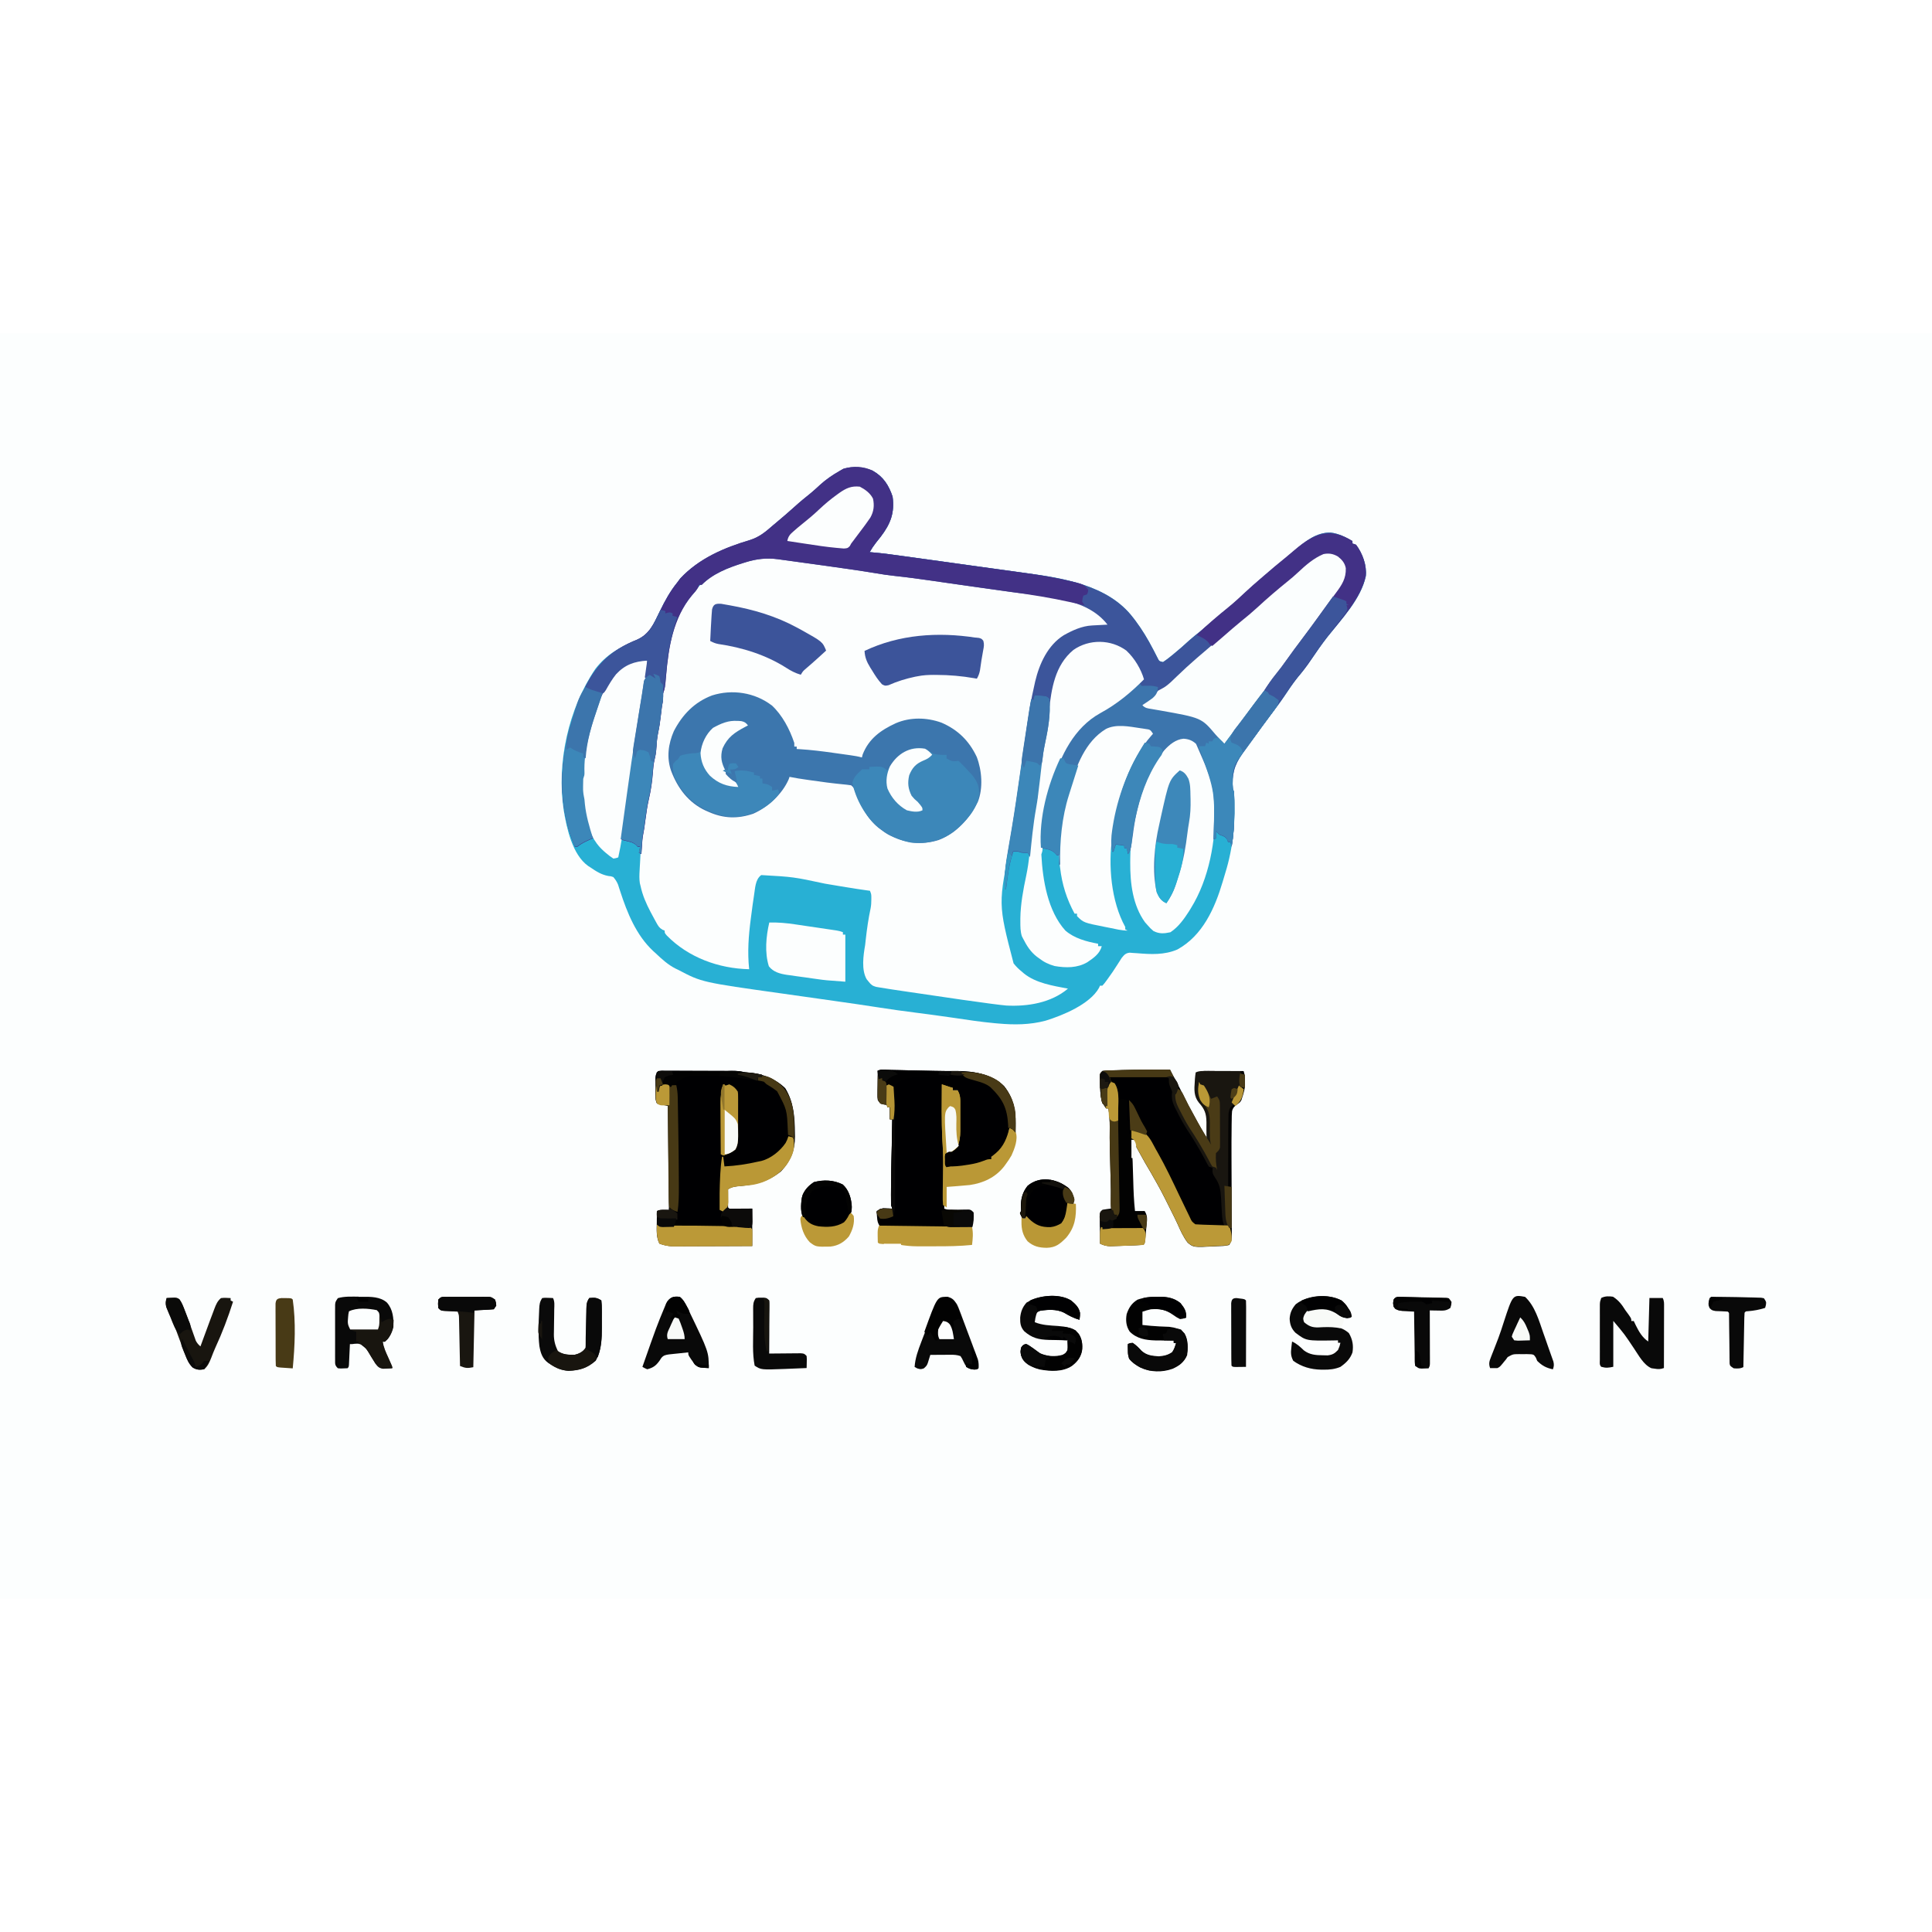<?xml version="1.0" encoding="UTF-8"?>
<svg version="1.1" viewBox="0 0 1600 1048" width="1280" height="1280" xmlns="http://www.w3.org/2000/svg">
<path transform="translate(0)" d="m0 0h1600v1048h-1600v-1048z" fill="#FCFEFE"/>
<path transform="translate(723 114)" d="m0 0c8.57 4.87 13.1 12 16.2 21.3 1.81 13.5-1.72 22.5-9.85 33.2-1.28 1.64-2.57 3.26-3.88 4.87-2 2.56-3.68 5.09-5.27 7.91 0.58 0.05 1.16 0.09 1.76 0.13 9.25 0.77 18.4 2.07 27.6 3.35 1.8 0.25 3.61 0.5 5.41 0.74 4.79 0.67 9.58 1.33 14.4 2 2.97 0.41 5.94 0.82 8.91 1.23 8.84 1.23 17.7 2.46 26.5 3.69 8.56 1.19 17.1 2.38 25.7 3.55 4.43 0.61 8.85 1.22 13.3 1.84 1.91 0.27 3.81 0.53 5.72 0.79 31.2 4.24 68.2 10 88.7 36.7 0.64 0.84 1.29 1.67 1.96 2.53 5.71 7.61 10.5 15.6 14.9 24.1 0.31 0.59 0.62 1.19 0.94 1.8 0.87 1.68 1.73 3.37 2.59 5.06 1.39 2.81 1.39 2.81 4.58 3.52 2.33-1.54 4.41-3.1 6.56-4.87 0.63-0.51 1.25-1.01 1.9-1.53 4.53-3.68 8.89-7.54 13.2-11.5 3.08-2.76 6.32-5.31 9.58-7.87 3.91-3.16 7.71-6.45 11.5-9.74 3.56-3.06 7.15-6.05 10.8-8.99 5.37-4.35 10.4-9.02 15.4-13.7 3.59-3.35 7.27-6.58 11-9.78 1.07-0.92 2.14-1.85 3.21-2.77 6.29-5.42 12.6-10.8 19.1-16 2.45-2 4.85-4.04 7.25-6.1 8.48-7.23 17.6-14.7 29.3-14.4 6.71 0.79 12.5 3.75 18.1 7.25v2c0.99 0.33 1.98 0.66 3 1 5.37 7.2 8.98 17 8 26-4.04 18.7-20.2 35.6-31.8 50.2-4.86 6.22-9.3 12.7-13.7 19.2-3.46 5.13-7.16 9.9-11.2 14.6-3.78 4.76-7.1 9.83-10.5 14.9-3.96 5.85-8.11 11.4-12.5 17-3.89 5.05-7.55 10.3-11.2 15.5-1.77 2.48-3.56 4.94-5.36 7.39-1.27 1.75-2.54 3.5-3.81 5.25-0.64 0.88-1.29 1.75-1.95 2.66-7.12 9.89-8.79 17.3-8.05 29.3l1 3c1.38 22.8-0.52 45-7.31 66.8-0.72 2.34-1.41 4.7-2.1 7.05-6.52 22-16.6 44.7-37.6 56.2-10.9 4.62-21.8 3.98-33.4 3.04-1.59-0.1-1.59-0.1-3.21-0.2-1.43-0.11-1.43-0.11-2.88-0.23-3.39 0.44-4.43 1.74-6.56 4.33-1.11 1.64-2.17 3.31-3.19 5-2.72 4.36-5.57 8.56-8.62 12.7-0.75 1.01-1.5 2.03-2.27 3.07-0.95 1.11-0.95 1.11-1.92 2.24h-2c-0.26 0.59-0.51 1.18-0.78 1.79-7.53 13.6-30.3 22.9-44.3 27.2-13.1 3.47-25.9 3.5-39.3 2.31-0.98-0.08-1.95-0.17-2.96-0.26-11.5-1.07-22.9-2.8-34.3-4.5-4.88-0.72-9.75-1.39-14.6-2.05-0.89-0.12-1.77-0.24-2.68-0.37-4.52-0.61-9.05-1.2-13.6-1.78-9.84-1.25-19.7-2.6-29.5-4.14-12.6-1.96-25.2-3.79-37.9-5.58-3.65-0.52-7.3-1.04-11-1.56-10.5-1.5-21-2.99-31.5-4.46-67.3-9.44-67.3-9.44-86.6-19.6-1.21-0.58-1.21-0.58-2.44-1.17-6.43-3.26-11.4-7.87-16.6-12.8-0.62-0.55-1.24-1.11-1.87-1.68-14.1-13.1-21.6-31.7-27.4-49.6-0.31-0.94-0.62-1.89-0.94-2.86-0.27-0.84-0.54-1.68-0.81-2.55-1.02-2.48-2.19-4.29-3.95-6.31-1.92-0.69-1.92-0.69-4.06-0.87-5.81-1.08-10.1-3.83-14.9-7.13-0.63-0.39-1.26-0.79-1.91-1.2-13.1-9.45-17.7-31.1-20.2-46.2-5.96-39.4 3.89-84 26.2-117 9.14-11.8 20-17.9 33.5-23.4 11.2-4.71 14.9-13.9 19.9-24.3 4.13-8.56 8.39-16.3 14.4-23.7 1.14-1.55 1.14-1.55 2.31-3.12 15.5-16.6 36.4-25.5 57.7-31.8 7.77-2.46 12.9-6.76 19-12.1 1.07-0.91 2.15-1.81 3.23-2.71 5.05-4.22 10-8.49 14.9-12.9 4.26-3.88 8.68-7.51 13.2-11.1 2.66-2.21 5.19-4.52 7.72-6.88 4.94-4.5 10.2-8.06 16-11.4 1.11-0.64 2.23-1.28 3.37-1.94 8.26-2.42 16.6-1.94 24.4 1.68z" fill="#28B0D4"/>
<path transform="translate(665 189)" d="m0 0c1.98 0.27 3.95 0.53 5.93 0.8 15.5 2.09 31 4.27 46.4 6.51 8.26 1.19 16.5 2.36 24.8 3.45 28.2 3.73 56.5 7.6 84.6 11.9 3.35 0.51 6.71 1.01 10.1 1.5 4.99 0.74 9.98 1.49 15 2.25 1.94 0.29 3.88 0.58 5.82 0.86 44.7 6.58 44.7 6.58 58.7 22.1 1.24 2.24 1.24 2.24 2 4-1.18 0.04-2.36 0.08-3.58 0.12-15.6 0.59-29.9 3.32-41.4 14.9-9 10.8-13 22.9-15.9 36.4-0.27 1.19-0.53 2.37-0.8 3.59-2.42 11.3-4.18 22.6-5.74 34-0.65 4.76-1.33 9.5-2 14.2-0.35 2.43-0.69 4.86-1.03 7.3-1.61 11.4-3.32 22.9-5.06 34.3-0.14 0.93-0.28 1.86-0.43 2.82-1.56 10.3-3.18 20.5-4.89 30.8-11 51.6-11 51.6 1.88 101 2.11 2.7 4.33 4.87 7 7 0.51 0.45 1.02 0.89 1.54 1.35 10.1 8.14 24.1 10.2 36.5 12.6-14 11.8-33.3 14.9-51 14-3.39-0.31-6.76-0.73-10.1-1.17-1.01-0.12-2.03-0.25-3.08-0.39-15.5-2.01-31-4.34-46.6-6.63-3.41-0.5-6.82-1-10.2-1.5-3.33-0.48-6.65-0.97-9.97-1.46-1.57-0.23-3.14-0.46-4.71-0.69-6.91-1.01-13.8-2.03-20.7-3.2-0.84-0.15-1.68-0.29-2.55-0.43-2.91-0.74-4.38-1.96-6.19-4.34-0.54-0.67-1.08-1.33-1.64-2.02-4.44-7.77-2.73-19.7-1.24-28.2 0.18-1.5 0.34-3 0.5-4.5 0.96-8.72 2.21-17.5 4.06-26.1 0.44-2.4 0.58-4.6 0.57-7.04 0-0.76 0-1.51 0.01-2.29-0.06-2.28-0.06-2.28-1.14-5.09-1.16-0.15-1.16-0.15-2.34-0.31-11.7-1.62-23.3-3.6-34.9-5.58-26.2-5.6-26.2-5.6-52.8-7.11-5.07 3.66-5.01 11.2-6 17-0.79 5.06-1.48 10.1-2.12 15.2-0.17 1.28-0.34 2.55-0.51 3.87-1.87 14.3-2.87 27.6-1.37 41.9-25.4-0.58-50.4-9.75-68.2-27.9-1.77-2.1-1.77-2.1-1.77-4.1-0.9-0.35-0.9-0.35-1.82-0.71-2.71-1.6-3.54-3.1-5.05-5.84-0.77-1.38-0.77-1.38-1.54-2.79-0.53-0.98-1.05-1.96-1.59-2.97-0.8-1.49-0.8-1.49-1.62-3.01-3.72-7.07-6.69-13.8-8.38-21.7-0.27-1.08-0.27-1.08-0.55-2.19-0.56-3.49-0.42-6.84-0.21-10.4 0.04-0.73 0.07-1.46 0.11-2.21 0.09-1.55 0.18-3.1 0.27-4.64 0.13-2.31 0.25-4.61 0.36-6.92 0.49-9.15 1.62-18 3.33-27 1-5.35 1.58-10.7 2.17-16.1 0.53-3.67 1.49-7.03 2.52-10.6 1.46-8 2.26-16 2.76-24.2 0.24-2.84 0.24-2.84 0.71-5.15 0.76-3.85 1.12-7.72 1.53-11.6 0.53-5.06 1.11-10.1 2-15.1 1.18-6.67 2.22-13.3 2.66-20 0.3-2.62 0.77-5.1 1.32-7.68 1.04-5.04 1.51-10 1.9-15.2 1.88-21.4 6.25-41.5 19.1-59.1 1-1.38 1-1.38 2.02-2.79 10.8-14.1 26.1-22.5 43-27.2 1.21-0.36 2.41-0.72 3.65-1.1 1.36-0.38 2.73-0.77 4.1-1.15 1.26-0.35 2.51-0.71 3.8-1.08 12-2.38 26.1 1.38 38.1 3.02z" fill="#FCFEFE"/>
<path transform="translate(723 114)" d="m0 0c8.57 4.87 13.1 12 16.2 21.3 1.81 13.5-1.72 22.5-9.85 33.2-1.28 1.64-2.57 3.26-3.88 4.87-2 2.56-3.68 5.09-5.27 7.91 0.58 0.05 1.16 0.09 1.76 0.13 9.25 0.77 18.4 2.07 27.6 3.35 1.8 0.25 3.61 0.5 5.41 0.74 4.79 0.67 9.58 1.33 14.4 2 2.97 0.41 5.94 0.82 8.91 1.23 8.84 1.23 17.7 2.46 26.5 3.69 8.56 1.19 17.1 2.38 25.7 3.55 4.43 0.61 8.85 1.22 13.3 1.84 1.91 0.27 3.81 0.53 5.72 0.79 31.2 4.24 68.2 10 88.7 36.7 0.64 0.84 1.29 1.67 1.96 2.53 5.71 7.61 10.5 15.6 14.9 24.1 0.31 0.59 0.62 1.19 0.94 1.8 0.87 1.68 1.73 3.37 2.59 5.06 1.39 2.81 1.39 2.81 4.58 3.52 2.33-1.54 4.41-3.1 6.56-4.87 0.63-0.51 1.25-1.01 1.9-1.53 4.53-3.68 8.89-7.54 13.2-11.5 3.08-2.76 6.32-5.31 9.58-7.87 3.91-3.16 7.71-6.45 11.5-9.74 3.56-3.06 7.15-6.05 10.8-8.99 5.37-4.35 10.4-9.02 15.4-13.7 3.59-3.35 7.27-6.58 11-9.78 1.07-0.92 2.14-1.85 3.21-2.77 6.29-5.42 12.6-10.8 19.1-16 2.45-2 4.85-4.04 7.25-6.1 8.48-7.23 17.6-14.7 29.3-14.4 6.71 0.79 12.5 3.75 18.1 7.25v2c0.99 0.33 1.98 0.66 3 1 5.37 7.2 8.98 17 8 26-4.04 18.7-20.2 35.6-31.8 50.2-4.86 6.22-9.3 12.7-13.7 19.2-3.46 5.13-7.16 9.9-11.2 14.6-3.78 4.76-7.1 9.83-10.5 14.9-3.96 5.85-8.11 11.4-12.5 17-3.89 5.05-7.55 10.3-11.2 15.5-1.77 2.48-3.56 4.94-5.36 7.39-1.27 1.75-2.54 3.5-3.81 5.25-0.64 0.88-1.29 1.75-1.95 2.66-7.12 9.89-8.79 17.3-8.05 29.3l1 3c0.24 4.56 0.19 9.13 0.19 13.7v3.96c-0.05 9.27-0.58 18.2-2.19 27.4l-1-4h-2c-0.23-0.62-0.46-1.24-0.69-1.87-1.71-2.77-3.31-3.03-6.31-4.13-1.81-1.62-1.81-1.62-3-3v6c-0.99 0.5-0.99 0.5-2 1 0.01-1.26 0.01-1.26 0.03-2.54 1.37-40.3 1.37-40.3-14.5-76.3-3.04-2.9-6.32-4.06-10.4-4.31-6.51 0.59-11.6 4.89-15.9 9.49-15.8 20-23.1 45.8-26.1 70.7-0.32 2.23-0.65 4.46-1 6.69-0.15 0.95-0.29 1.9-0.44 2.89-0.56 2.42-0.56 2.42-2.56 5.42l-1-5h-2v-2c-2.31-0.33-4.62-0.66-7-1l-2 6h-1c-1.05-6.23-0.83-11.6 0.12-17.8 0.14-0.91 0.28-1.83 0.42-2.77 4.44-28 15.1-54.9 32.5-77.4-9.47-4.27-24.4-6.09-34.5-3.31-13.4 5.41-20.9 18.4-26.3 31.2-2.35 6.18-4.48 12.4-6.44 18.7-0.47 1.51-0.95 3.02-1.44 4.52-3.47 10.8-5.03 21.6-6.1 32.9-0.07 0.67-0.13 1.34-0.2 2.02-0.7 7.66-1.18 15.2-0.99 22.9h-1v-8h-2c-0.52-0.62-1.03-1.24-1.56-1.87-3.44-3-7.02-3.41-11.4-4.13-2.34-32.6 9.92-73.5 31.5-98.4 6.45-6.8 13.7-11.3 21.7-16 11.3-6.76 21.5-15.1 30.8-24.5-3.28-10.4-9.29-21-19.2-26.2-0.6-0.27-1.2-0.54-1.82-0.82-0.91-0.41-1.82-0.82-2.75-1.25-11.6-2.69-21.4-1.91-31.9 3.72-10.6 6.86-15.4 19.8-18.4 31.5-0.66 3.53-1.13 7.07-1.56 10.6-0.19 1.43-0.19 1.43-0.38 2.9-0.56 4.31-1.08 8.62-1.59 12.9-0.74 6.22-1.59 12.4-2.91 18.5-2.11 10-3.11 20.2-4.25 30.3-0.41 3.58-0.86 7.16-1.31 10.7-0.08 0.66-0.16 1.32-0.24 1.99-0.46 3.93-1.06 7.81-1.76 11.7-2.41 13.3-3.66 26.8-5 40.3l-2-4c-1.15 0.03-1.15 0.03-2.31 0.06-2.69-0.06-2.69-0.06-5.69-1.06h-4c-2.33 7-3.75 13.8-4.69 21.1-0.13 0.95-0.26 1.91-0.39 2.9-0.32 2.32-0.62 4.65-0.92 6.97h-1c-0.59-11.1 0.99-21.5 2.9-32.4 0.94-5.38 1.84-10.8 2.74-16.1 0.19-1.14 0.38-2.29 0.58-3.47 2.26-13.6 4.22-27.3 6.18-41 0.48-3.35 0.96-6.71 1.44-10.1 0.56-3.85 1.11-7.7 1.67-11.6 5.68-39.5 5.68-39.5 9.05-54.7 0.19-0.85 0.37-1.69 0.56-2.56 3.47-14.7 10.5-30.1 23.7-38.3 7.22-4.04 15-7.62 23.3-8.06 1.13-0.07 1.13-0.07 2.28-0.13 0.78-0.04 1.56-0.08 2.36-0.12 0.79-0.04 1.58-0.09 2.4-0.13 1.95-0.11 3.9-0.21 5.85-0.31-17.5-22.8-53.5-23.4-79.6-27-3.47-0.48-6.93-0.97-10.4-1.46-4.23-0.59-8.45-1.19-12.7-1.78-8.89-1.25-17.8-2.51-26.7-3.8-2.22-0.32-4.44-0.64-6.65-0.96-3.09-0.44-6.18-0.89-9.27-1.34-10.2-1.48-20.4-2.86-30.7-3.96-5.56-0.59-11-1.4-16.5-2.36-13.2-2.18-26.4-4.02-39.6-5.87-1.05-0.15-2.11-0.3-3.19-0.45-6.2-0.87-12.4-1.72-18.6-2.56-2.14-0.29-4.27-0.59-6.41-0.89-3.22-0.45-6.44-0.88-9.66-1.32-0.97-0.13-1.93-0.27-2.93-0.41-9.27-1.22-17.6-0.32-26.5 2.44-0.73 0.22-1.46 0.45-2.21 0.68-12.4 3.86-25.1 8.74-34.4 18.1h-2c-0.37 0.84-0.37 0.84-0.74 1.7-1.49 2.72-3.33 4.74-5.39 7.05-15.6 18.8-19.4 42.9-21.4 66.5-0.87 10-0.87 10-2.43 14.7v2.88c0 2.94-0.43 5.25-1 8.12-0.33 2.56-0.64 5.12-0.94 7.69-0.54 4.55-1.14 9.02-2.12 13.5-1.06 4.88-1.33 9.74-1.66 14.7-0.24 2.64-0.64 5.03-1.28 7.59-0.9 3.62-1.25 7.1-1.5 10.8-0.52 7.77-1.71 15.3-3.47 22.9-1.16 5.15-1.89 10.3-2.59 15.6-0.25 1.83-0.51 3.66-0.76 5.49-0.11 0.79-0.21 1.59-0.32 2.41-0.25 1.65-0.55 3.29-0.88 4.93-0.64 3.23-0.83 6.44-1.04 9.73-0.13 1.89-0.13 1.89-0.26 3.81-0.06 0.95-0.12 1.9-0.18 2.88l-2-1 1-5h-2c-0.42-0.46-0.84-0.92-1.27-1.39-2.3-2.14-4.39-2.55-7.42-3.3-0.99-0.25-1.99-0.5-3.01-0.76-0.76-0.18-1.52-0.36-2.3-0.55 5.4-39 10.9-78 17.2-117 1.13-7.08 2.22-14.2 3.31-21.3 0.24-1.57 0.24-1.57 0.48-3.17 0.34-2.21 0.68-4.42 1.02-6.64-10.6 0.98-18.3 3.15-25.8 11.2-14.8 18.7-22.4 43.4-24.9 66.9-0.32 2.9-0.32 2.9-0.86 4.98-0.57 2.38-0.52 4.54-0.46 6.98 0.07 3.1-0.01 4.96-1 7.94-0.1 1.96-0.13 3.92-0.13 5.88v3.11c0.12 2.8 0.54 5.29 1.13 8.01 0.14 1.33 0.26 2.67 0.37 4 1.02 9.56 3.72 18.9 6.63 28-0.6 0.26-1.21 0.51-1.83 0.77-4.09 1.76-7.67 3.43-11.2 6.23h-2c-16.7-39.4-12-80.9 3-120 9.73-23.6 21.5-39.8 45.3-50.1 0.78-0.32 1.56-0.63 2.36-0.96 11.2-4.71 14.9-13.9 19.9-24.3 4.13-8.56 8.39-16.3 14.4-23.7 1.14-1.55 1.14-1.55 2.31-3.12 15.5-16.6 36.4-25.5 57.7-31.8 7.77-2.46 12.9-6.76 19-12.1 1.07-0.91 2.15-1.81 3.23-2.71 5.05-4.22 10-8.49 14.9-12.9 4.26-3.88 8.68-7.51 13.2-11.1 2.66-2.21 5.19-4.52 7.72-6.88 4.94-4.5 10.2-8.06 16-11.4 1.11-0.64 2.23-1.28 3.37-1.94 8.26-2.42 16.6-1.94 24.4 1.68z" fill="#3C559B"/>
<path transform="translate(639 308)" d="m0 0c8.88 8.19 15 19.9 18.8 31.3v3h2v2c0.79 0.04 1.59 0.09 2.41 0.13 9.34 0.58 18.5 1.7 27.8 3.03 2.43 0.34 4.87 0.68 7.31 1.02 1.57 0.22 3.13 0.44 4.69 0.66 0.73 0.1 1.45 0.2 2.19 0.31 3.25 0.46 6.43 0.96 9.59 1.85 0.2-0.81 0.41-1.61 0.62-2.44 5.08-13.1 15-20.2 27.4-25.9 12-5.19 25.7-4.89 37.9-0.48 13.5 5.83 22.9 15 29.2 28.4 4.28 11.2 5.36 25.8 0.94 37.1-7.06 14-17.7 26-32.5 31.7-15 4.58-27.9 2.49-41.7-4.49-2.04-1.17-3.88-2.45-5.76-3.87-1.2-0.9-1.2-0.9-2.43-1.83-9.95-8.16-15-19-19.6-30.8-0.9-2.46-0.9-2.46-3.01-4.33-2.48-0.39-4.89-0.66-7.38-0.88-8.51-0.83-17-1.96-25.4-3.18-1.23-0.18-2.45-0.35-3.71-0.53-4.85-0.7-9.68-1.41-14.5-2.41-0.36 1.05-0.36 1.05-0.73 2.11-5.42 12.3-17.1 23-29.3 28.4-12.9 4.4-24.6 4.03-37-1.5-1.21-0.52-1.21-0.52-2.44-1.06-14.2-6.59-23.1-18.4-28.6-32.9-3.87-11-2.37-22.3 2.25-32.9 7.1-13.7 17.1-24.1 31.7-29.6 16.6-5.27 35.3-2.48 49.3 8.21z" fill="#3C76AD"/>
<path transform="translate(723 114)" d="m0 0c8.57 4.87 13.1 12 16.2 21.3 1.81 13.5-1.72 22.5-9.85 33.2-1.28 1.64-2.57 3.26-3.88 4.87-2 2.56-3.68 5.09-5.27 7.91 0.58 0.05 1.16 0.09 1.76 0.13 9.25 0.77 18.4 2.07 27.6 3.35 1.8 0.25 3.61 0.5 5.41 0.74 4.79 0.67 9.58 1.33 14.4 2 2.97 0.41 5.94 0.82 8.91 1.23 8.84 1.23 17.7 2.46 26.5 3.69 8.56 1.19 17.1 2.38 25.7 3.55 4.43 0.61 8.85 1.22 13.3 1.84 1.91 0.27 3.81 0.53 5.72 0.79 10.1 1.37 20 3.06 30 5.19 1.43 0.3 1.43 0.3 2.88 0.61 15.1 3.33 15.1 3.33 18.8 7.88-0.13 2.13-0.13 2.13-1 4-1.49 0.5-1.49 0.5-3 1-0.69 2.36-0.69 2.36-1 5l2 3c-1.9-0.42-1.9-0.42-3.83-0.85-1.24-0.28-1.24-0.28-2.51-0.56-1.72-0.38-3.45-0.76-5.17-1.15-16.4-3.65-32.8-6.25-49.4-8.54-3.43-0.47-6.87-0.95-10.3-1.44-4.2-0.58-8.4-1.17-12.6-1.76-8.85-1.23-17.7-2.48-26.6-3.76-1.11-0.17-2.22-0.33-3.37-0.49-4.19-0.61-8.37-1.21-12.6-1.82-10.2-1.48-20.4-2.86-30.7-3.96-5.56-0.59-11-1.4-16.5-2.36-13.2-2.18-26.4-4.02-39.6-5.87-1.05-0.15-2.11-0.3-3.19-0.45-6.2-0.87-12.4-1.72-18.6-2.56-2.14-0.29-4.27-0.59-6.41-0.89-3.22-0.45-6.44-0.88-9.66-1.32-0.97-0.13-1.93-0.27-2.93-0.41-9.27-1.22-17.6-0.32-26.5 2.44-0.73 0.22-1.46 0.45-2.21 0.68-12.4 3.86-25.1 8.74-34.4 18.1h-2c-0.37 0.84-0.37 0.84-0.74 1.7-1.49 2.72-3.33 4.74-5.39 7.05-15.6 18.8-19.4 42.9-21.4 66.5-0.87 10-0.87 10-2.43 14.7v2.88c0 2.94-0.43 5.25-1 8.12-0.33 2.56-0.64 5.12-0.94 7.69-0.54 4.55-1.14 9.02-2.12 13.5-1.06 4.88-1.33 9.74-1.66 14.7-0.24 2.64-0.64 5.03-1.28 7.59-0.9 3.62-1.25 7.1-1.5 10.8-0.52 7.77-1.71 15.3-3.47 22.9-1.16 5.15-1.89 10.3-2.59 15.6-0.25 1.83-0.51 3.66-0.76 5.49-0.11 0.79-0.21 1.59-0.32 2.41-0.25 1.65-0.55 3.29-0.88 4.93-0.64 3.23-0.83 6.44-1.04 9.73-0.13 1.89-0.13 1.89-0.26 3.81-0.06 0.95-0.12 1.9-0.18 2.88l-2-1 1-5h-2c-0.42-0.46-0.84-0.92-1.27-1.39-2.3-2.14-4.39-2.55-7.42-3.3-0.99-0.25-1.99-0.5-3.01-0.76-0.76-0.18-1.52-0.36-2.3-0.55 5.4-39 10.9-78 17.2-117 1.13-7.08 2.22-14.2 3.31-21.3 0.24-1.57 0.24-1.57 0.48-3.17 0.34-2.21 0.68-4.42 1.02-6.64-10.6 0.98-18.3 3.15-25.8 11.2-14.8 18.7-22.4 43.4-24.9 66.9-0.32 2.9-0.32 2.9-0.86 4.98-0.57 2.38-0.52 4.54-0.46 6.98 0.07 3.1-0.01 4.96-1 7.94-0.1 1.96-0.13 3.92-0.13 5.88v3.11c0.12 2.8 0.54 5.29 1.13 8.01 0.14 1.33 0.26 2.67 0.37 4 1.02 9.56 3.72 18.9 6.63 28-0.6 0.26-1.21 0.51-1.83 0.77-4.09 1.76-7.67 3.43-11.2 6.23h-2c-16.7-39.4-12-80.9 3-120 9.73-23.6 21.5-39.8 45.3-50.1 0.78-0.32 1.56-0.63 2.36-0.96 11.2-4.71 14.9-13.9 19.9-24.3 4.13-8.56 8.39-16.3 14.4-23.7 1.14-1.55 1.14-1.55 2.31-3.12 15.5-16.6 36.4-25.5 57.7-31.8 7.77-2.46 12.9-6.76 19-12.1 1.07-0.91 2.15-1.81 3.23-2.71 5.05-4.22 10-8.49 14.9-12.9 4.26-3.88 8.68-7.51 13.2-11.1 2.66-2.21 5.19-4.52 7.72-6.88 4.94-4.5 10.2-8.06 16-11.4 1.11-0.64 2.23-1.28 3.37-1.94 8.26-2.42 16.6-1.94 24.4 1.68z" fill="#423186"/>
<path transform="translate(545,611)" d="m0 0c2.75-0.37 2.75-0.37 6.3-0.36h1.95c2.15-0.01 4.29 0.01 6.43 0.03 1.48 0 2.97 0.01 4.46 0.01 3.12 0 6.24 0.02 9.36 0.04 4 0.03 7.99 0.04 12 0.04 3.07 0.01 6.14 0.02 9.22 0.03 1.47 0 2.94 0.01 4.41 0.01 2.07 0.01 4.13 0.02 6.19 0.04 1.76 0.01 1.76 0.01 3.56 0.02 2.83 0.13 5.37 0.51 8.13 1.14 1.33 0.12 2.67 0.22 4 0.31 11.2 1.23 21.2 5.05 29.3 12.9 7.07 11.5 7.86 23.8 8 36.9 0.02 1.02 0.04 2.04 0.06 3.09-0.02 11.6-3.46 20.1-11.4 28.7-10.1 8.27-21.1 11.3-33.8 12.3-3.79 0.32-6.94 0.58-10.2 2.68-0.03 2.48-0.05 4.96-0.06 7.44-0.02 1.06-0.02 1.06-0.03 2.14-0.01 1.81 0.04 3.61 0.09 5.42 0.98 1.2 0.98 1.2 2.86 1.11 0.79 0 1.58-0.01 2.39-0.01 0.77 0 1.54-0.01 2.33-0.01 0.99-0.01 1.97-0.02 2.98-0.03 3.12-0.02 6.23-0.04 9.44-0.06v31c-17.2 0.08-17.2 0.08-24.5 0.1-5.01 0.01-10 0.02-15 0.05-4.04 0.02-8.08 0.03-12.1 0.04-1.54 0-3.08 0.01-4.62 0.02-2.16 0.02-4.32 0.02-6.48 0.02-1.23 0-2.46 0.01-3.72 0.01-3.79-0.26-6.94-0.91-10.5-2.24-2.66-5.53-2.24-11.4-2.12-17.4 0-0.92 0.01-1.84 0.02-2.79 0.03-2.26 0.06-4.51 0.1-6.77 2-1 2-1 10-1l-1-86c-4.46-0.99-4.46-0.99-9-2-1.94-3.87-1.18-8.68-1.19-12.9-0.01-1.01-0.02-2.03-0.03-3.07-0.01-0.98-0.01-1.95-0.01-2.95 0-0.9-0.01-1.79-0.01-2.71 0.24-2.33 0.24-2.33 2.24-5.33z" fill="#000002"/>
<path transform="translate(969,610)" d="m0 0c8.64 16.2 8.64 16.2 12.2 23.5 2.05 4.15 4.2 8.21 6.48 12.2 1.4 2.48 2.74 5 4.08 7.51 3.48 6.41 7.32 12.6 11.2 18.8-0.16-0.55-0.33-1.1-0.5-1.67-0.56-2.62-0.59-4.97-0.57-7.65-0.02-1.55-0.02-1.55-0.03-3.12-0.02-2.15-0.01-4.29 0.02-6.43-0.12-7.18-1.52-10.8-6.26-16.1-4.25-5.13-3.91-11.1-3.41-17.4 0.04-0.72 0.08-1.44 0.12-2.19 0.13-1.82 0.37-3.63 0.63-5.43 3.12-1.56 6.43-1.12 9.85-1.1 0.78 0 1.55 0.01 2.35 0.01 2.47 0 4.95 0.01 7.42 0.03 1.68 0 3.36 0.01 5.04 0.01 4.11 0.01 8.23 0.03 12.3 0.05 1.02 3.07 1.13 5.22 1.12 8.44 0.01 1.42 0.01 1.42 0.01 2.87-0.12 2.42-0.44 4.38-1.13 6.69-0.18 0.65-0.36 1.3-0.54 1.96-0.22 0.66-0.43 1.31-0.65 1.98-0.2 0.65-0.4 1.29-0.6 1.96-1.21 2.1-1.21 2.1-4.23 4.11-2.01 1.65-2.87 2.58-3.56 5.11-0.24 2.64-0.3 5.22-0.29 7.86-0.02 0.97-0.04 1.95-0.06 2.95-0.06 3.02-0.07 6.05-0.07 9.07-0.02 1.78-0.03 3.56-0.05 5.34-0.03 4.4-0.02 8.79 0.01 13.2 0.01 2.86 0.02 5.71 0.03 8.57 0.03 8.09 0.06 16.2 0.11 24.3 0.02 5 0.04 10 0.05 15 0.01 1.89 0.02 3.79 0.03 5.68 0.02 2.62 0.03 5.25 0.03 7.87 0.01 0.78 0.02 1.56 0.03 2.36-0.01 3.78-0.08 5.48-2.24 8.71-3.22 0.94-6.66 0.86-10 1-1.04 0.06-1.04 0.06-2.1 0.11-17.4 0.89-17.4 0.89-22.2-3-3.75-4.81-6.16-10.4-8.66-16-1.54-3.36-3.2-6.67-4.87-9.97-0.32-0.65-0.64-1.3-0.97-1.96-7.62-15.3-7.62-15.3-16.1-30.2-3.12-5.11-6.03-10.3-8.94-15.6-0.5-0.9-1-1.8-1.51-2.72-0.47-0.85-0.94-1.69-1.41-2.56-0.43-0.77-0.85-1.53-1.29-2.32-0.91-1.9-0.91-1.9-0.91-3.9h-2c0.1 1.33 0.1 1.33 0.2 2.69 0.74 10.4 1.1 20.8 1.35 31.2 0.21 8.4 0.53 16.7 1.45 25.1h8c2.03 3.33 2.15 5.54 1.79 9.39-0.09 1.02-0.18 2.04-0.28 3.09-0.16 1.59-0.16 1.59-0.32 3.21-0.1 1.07-0.19 2.14-0.29 3.24-0.75 7.92-0.75 7.92-1.9 9.07-4.34 0.36-8.69 0.47-13 0.61-2.18 0.08-4.36 0.17-6.54 0.26-1.39 0.05-2.78 0.1-4.18 0.14-1.26 0.05-2.53 0.09-3.83 0.14-3.31-0.15-5.45-0.71-8.4-2.15-0.06-4.29-0.09-8.58-0.12-12.9-0.02-1.22-0.04-2.44-0.06-3.7 0-1.17-0.01-2.34-0.02-3.54-0.01-1.08-0.02-2.15-0.03-3.27 0.23-2.61 0.23-2.61 2.23-4.61 2.32-0.4 4.66-0.74 7-1 0.07-10.6-0.1-21.2-0.43-31.8-0.36-11.9-0.72-23.9-0.53-35.8 0.06-5.21-0.39-10.2-1.04-15.4h-2c-5.29-6.83-4.83-14.7-5-23-0.05-1.11-0.09-2.22-0.14-3.37 0.14-2.63 0.14-2.63 2.14-4.63 2.35-0.32 2.35-0.32 5.34-0.41 1.67-0.06 1.67-0.06 3.37-0.12 1.21-0.03 2.42-0.06 3.67-0.09 1.85-0.06 1.85-0.06 3.73-0.12 13.3-0.37 26.6-0.36 39.9-0.26z" fill="#020202"/>
<path transform="translate(734 610)" d="m0 0c1.56 0.03 1.56 0.03 3.15 0.06 1.69 0.04 1.69 0.04 3.42 0.08 1.17 0.03 2.33 0.05 3.53 0.07 3.75 0.08 7.49 0.16 11.2 0.25 3.71 0.08 7.41 0.16 11.1 0.23 2.3 0.05 4.61 0.1 6.92 0.15 6.62 0.15 13.2 0.2 19.9 0.16 13.5 0.1 28.4 2.67 38.3 12.5 7.43 9.48 9.7 19.2 9.56 30.9 0 0.73 0 1.46-0.01 2.22-0.01 1.78-0.03 3.56-0.05 5.34l-5-4c-0.13 0.95-0.13 0.95-0.26 1.91-1.56 9.52-5.58 15.7-12.7 22.1h-2v2c-6.58 2.86-13.1 4.57-20.2 5.75-0.74 0.13-1.49 0.26-2.26 0.39-4.9 0.77-9.59 1.06-14.6 0.86-1.64-1.64-1.44-3.43-1.62-5.69 0-2.75 0-2.75 0.62-5.31 2.15-1.94 4.22-3.11 6.84-4.35 3.03-2.3 3.48-5.06 4.16-8.65 0.25-2.81 0.26-5.6 0.23-8.42v-2.36c0-1.64-0.01-3.27-0.02-4.91-0.02-2.5-0.02-5-0.02-7.5-0.01-1.6-0.01-3.19-0.02-4.79v-2.26c-0.03-3.38-0.11-6.52-1.17-9.76h-4v-2c-1.13-0.14-2.27-0.29-3.44-0.44-3.56-0.56-3.56-0.56-4.56-1.56-0.1 16.4-0.13 32.9 0.5 49.3 0.67 17.6 0.6 35.1 0.5 52.7 2.84 0.95 4.45 1.1 7.38 1.03 0.84-0.01 1.68-0.03 2.54-0.04 1.77-0.03 3.53-0.07 5.3-0.12 0.84-0.01 1.67-0.02 2.54-0.03 0.76-0.02 1.53-0.03 2.32-0.05 1.92 0.21 1.92 0.21 3.92 2.21 0.21 4.33 0.1 7.82-1 12-9.87 0.07-19.8 0.12-29.6 0.16-4.59 0.01-9.17 0.03-13.8 0.07-4.42 0.03-8.84 0.05-13.3 0.06-1.69 0-3.38 0.01-5.07 0.03-2.36 0.02-4.72 0.02-7.08 0.02-0.71 0.01-1.41 0.02-2.14 0.03-1.94-0.01-1.94-0.01-5.07-0.37-2.11-3.16-2.34-4.5-2.62-8.19-0.08-0.9-0.15-1.8-0.23-2.73-0.05-0.68-0.1-1.37-0.15-2.08 3.32-2.21 4.35-2.22 8.19-2.12 0.9 0.01 1.8 0.03 2.73 0.05 0.69 0.02 1.37 0.05 2.08 0.07l-1-3c-0.09-2.67-0.11-5.31-0.09-7.99 0-0.82 0.01-1.65 0.01-2.5 0.07-11.9 0.34-23.8 0.58-35.7 0.05-2.41 0.1-4.83 0.15-7.25 0.11-5.85 0.23-11.7 0.35-17.6h-2v-10h-2v-2c-0.95-0.1-1.9-0.2-2.87-0.31-3.13-0.69-3.13-0.69-5.13-3.69-0.22-2.54-0.22-2.54-0.19-5.54 0-1.07 0.01-2.15 0.02-3.25 0.02-1.68 0.02-1.68 0.05-3.4 0.01-1.13 0.02-2.26 0.02-3.42 0.03-2.8 0.06-5.59 0.1-8.39 2.52-1.26 4.16-1.08 6.98-1.02z" fill="#000002"/>
<path transform="translate(1104,182)" d="m0 0c4.5 2.3 8.7 5.4 11 10 1.41 5.27 0.79 9.38-1.6 14.3-2.25 3.74-4.8 7.24-7.4 10.7-0.46 0.63-0.92 1.25-1.39 1.9-2.46 3.32-4.95 6.63-7.45 9.92-3.22 4.23-6.32 8.54-9.41 12.9-4.86 6.78-9.86 13.4-14.9 20.1-4.8 6.27-9.54 12.6-14.1 19-10 14.2-20.5 28-30.9 41.8-2.92 3.88-5.83 7.77-8.75 11.7-0.99 1.32-1.97 2.64-2.96 3.95-0.69 0.93-1.39 1.85-2.1 2.8l-2-1v-2c-0.99-0.33-1.98-0.66-3-1-1.43-1.71-2.79-3.47-4.12-5.25-9.44-11.8-23.7-14.8-38.1-17.4-2.24-0.41-4.48-0.82-6.73-1.23-1.56-0.29-1.56-0.29-3.16-0.58-3.68-0.72-7.29-1.6-10.9-2.57v-3c2.34-1.94 2.34-1.94 5.38-4 4.34-2.96 4.34-2.96 7.62-7 1.66-0.91 3.32-1.82 4.98-2.73 3.94-2.48 7.14-5.85 10.5-9.08 5.4-5.21 10.9-10.3 16.6-15.2 0.59-0.5 1.17-1.01 1.78-1.53 1.7-1.45 3.39-2.9 5.1-4.35 4.15-3.54 8.27-7.13 12.3-10.8 4.16-3.77 8.46-7.33 12.8-10.9 7.55-6.19 15-12.6 22.2-19.1 4.13-3.75 8.42-7.28 12.8-10.8 3.57-2.95 7.06-5.98 10.6-9.02 25.3-22 25.3-22 35.5-20.5z" fill="#FBFEFE"/>
<path transform="translate(988 337)" d="m0 0c10.3 7.41 14.4 22 16.6 33.8 0.95 5.76 1.51 11.5 1.67 17.3 0.06 1.71 0.06 1.71 0.12 3.46 0.52 28.6-4.94 60-20.1 84.5-0.5 0.83-1.01 1.65-1.52 2.5-4.15 6.5-8.94 13.2-15.5 17.5-5.32 1.11-8.99 1.45-14-1-2.62-2.31-2.62-2.31-5-5-0.68-0.76-1.36-1.53-2.06-2.31-10.2-14.2-12.3-32.4-12.2-49.4 0.01-1.24 0.02-2.47 0.03-3.74 0.37-31.6 8.47-68.5 30.7-92.4 6.32-5.95 13-9.38 21.3-5.23z" fill="#FCFEFE"/>
<path transform="translate(943,290)" d="m0 0c0.99 0.5 0.99 0.5 2 1v1c0.68-0.01 1.35-0.02 2.05-0.04 0.89 0 1.78-0.01 2.7-0.02 1.32-0.02 1.32-0.02 2.67-0.04 2.36 0.09 4.32 0.43 6.58 1.1-0.46 4.44-1.14 6.25-4.58 9.25-2.77 1.99-5.56 3.91-8.42 5.75 2.54 2.54 4.09 2.56 7.61 3.15 1.14 0.2 2.28 0.4 3.46 0.6 1.21 0.21 2.43 0.41 3.68 0.63 34.2 6.08 34.2 6.08 45.9 19.9 2.32 2.72 4.77 5.22 7.32 7.72 5.36-7.11 10.7-14.3 15.9-21.4 5.58-7.6 11.3-15.1 17.1-22.6 3 1 3 1 4 3 1.32 0.68 2.66 1.35 4 2 1.35 0.98 2.69 1.97 4 3-0.61 3.15-1.63 5.19-3.52 7.77-0.52 0.71-1.04 1.43-1.58 2.17-0.57 0.76-1.13 1.52-1.71 2.31s-1.16 1.59-1.76 2.4c-3.9 5.32-7.85 10.6-11.8 15.8-6.51 8.6-6.51 8.6-12.6 17.5-0.76 1.14-0.76 1.14-1.53 2.3-4.29 7.29-4.17 14.5-3.47 22.7l1 3c0.24 4.56 0.19 9.12 0.19 13.7v3.96c-0.05 9.27-0.58 18.2-2.19 27.4l-1-4h-2c-0.23-0.62-0.45-1.24-0.69-1.88-1.71-2.76-3.31-3.02-6.31-4.12-1.81-1.62-1.81-1.62-3-3v6l-2 1c0.02-1.26 0.02-1.26 0.03-2.54 1.37-40.3 1.37-40.3-14.5-76.4-3.04-2.89-6.33-4.05-10.4-4.3-6.51 0.59-11.6 4.89-15.9 9.49-15.8 20-23.1 45.8-26.1 70.7-0.32 2.23-0.65 4.46-1 6.69-0.14 0.95-0.29 1.9-0.44 2.88-0.56 2.43-0.56 2.43-2.56 5.43-0.5-2.48-0.5-2.48-1-5h-2v-2c-2.31-0.33-4.62-0.66-7-1l-2 6h-1c-1.05-6.24-0.83-11.6 0.12-17.8 0.14-0.92 0.28-1.83 0.42-2.77 4.44-28 15.1-54.9 32.5-77.4-9.47-4.28-24.4-6.09-34.5-3.31-13.4 5.41-20.9 18.4-26.3 31.2-2.36 6.18-4.49 12.4-6.45 18.7-0.47 1.51-0.95 3.02-1.43 4.52-3.48 10.8-5.04 21.6-6.11 32.9-0.07 0.67-0.13 1.34-0.19 2.02-0.71 7.65-1.19 15.2-1 22.9h-1v-8h-2c-0.77-0.93-0.77-0.93-1.56-1.88-3.44-2.99-7.02-3.4-11.4-4.12-2.34-32.6 9.92-73.5 31.5-98.4 6.45-6.8 13.7-11.3 21.7-16 10.2-6.07 19.1-13.4 27.8-21.5z" fill="#3C75AD"/>
<path transform="translate(933 263)" d="m0 0c6.52 6.06 12 15.2 14.4 23.6-11 11.1-22.4 20.5-36.2 28-21.7 12-32.8 35.1-39.8 58-4.9 17.5-8.39 34.6-7.98 52.7-0.02 3.26-0.02 3.26-1.02 6.26 1.09 21.2 5.25 46.9 19.9 63.1 7.39 6.44 17.6 9.17 27.1 10.9v2h3c-1.51 6.24-6.85 9.89-11.9 13.3-8.18 4.85-17.8 4.8-27.1 3.16-4.95-1.38-8.91-3.28-13-6.47-0.85-0.61-0.85-0.61-1.71-1.23-5.2-4.03-8.31-8.95-11.3-14.8-0.38-0.73-0.76-1.46-1.15-2.22-1.24-4.04-1.23-7.88-1.23-12.1v-2.75c0.19-11.9 2.38-23.6 4.85-35.2 1.24-5.95 2.09-11.8 2.71-17.9 0.21-1.91 0.42-3.82 0.62-5.73 0.32-2.95 0.63-5.91 0.94-8.86 1.09-10.2 2.18-20.3 4.69-30.3 0.65-3.38 0.63-6.53 0.57-9.97 0.3-2 0.64-4 1-6 0.23-1.83 0.46-3.67 0.68-5.51 0.12-1.03 0.25-2.05 0.37-3.1 0.26-2.12 0.51-4.24 0.75-6.36 0.66-5.42 1.48-10.7 2.74-16 0.68-3 1.1-6.03 1.52-9.08 0.16-1.12 0.31-2.25 0.47-3.41 0.62-4.65 1.22-9.31 1.75-14 2.15-18.8 4.87-38 20.3-50.8 13.1-9.12 31.1-8.91 44 0.68z" fill="#FCFEFE"/>
<path transform="translate(944 327)" d="m0 0c0.84 0.12 1.68 0.24 2.55 0.36 0.79 0.12 1.58 0.25 2.4 0.38 0.7 0.11 1.41 0.22 2.14 0.33 1.79 0.62 1.79 0.62 3.79 3.62-0.38 0.41-0.76 0.83-1.15 1.26-18.4 20.8-27.9 50.5-31.6 77.6-0.29 2.11-0.62 4.22-0.95 6.32-3.54 23.7-1.06 53.5 10.7 74.8v2c0.65 0.33 1.32 0.66 2 1-5.14 0-10.1-1.31-15.1-2.31-1.1-0.22-2.21-0.43-3.34-0.65-18.1-3.6-18.1-3.6-23.5-9.04v-2h-2c-6.61-12.2-10.4-24.2-12-38-0.15-1.12-0.3-2.24-0.45-3.39-1.99-19.9 1.45-40.6 7.45-59.6 0.25-0.86 0.51-1.72 0.78-2.6 5.56-18.4 12.8-38.9 30.2-49.4 8.49-4.25 19.1-2.02 28.1-0.69z" fill="#FCFEFE"/>
<path transform="translate(768 345)" d="m0 0c1.67 1 3.29 2.06 4.91 3.13 3.7 1.08 7.17 1.09 11 1v3c4.85 2.61 4.85 2.61 10 2 3.17 3.07 6.18 6.24 9.13 9.5 0.66 0.74 1.32 1.47 2.01 2.22 4.31 5.27 6.13 9.62 5.8 16.4-1.71 12.5-11.5 22.5-20.8 30.3-10.7 7.77-22.4 10.6-35.5 9.28-8.91-1.65-17.4-5.2-24.6-10.7-1.2-0.9-1.2-0.9-2.42-1.82-10.6-8.69-19.1-23.6-21.6-37.2 1.16-4.49 3.65-6.9 7-10l1-1c2-0.04 4-0.04 6 0v-2c10.6-0.55 10.6-0.55 15 3 0.53-0.87 0.53-0.87 1.07-1.75 6.81-10.8 18.3-21.1 32-15.4z" fill="#3C87B9"/>
<path transform="translate(536,271)" d="m0 0c-0.12 2.27-0.24 4.54-0.38 6.81-0.06 1.27-0.13 2.53-0.21 3.83-0.24 3.15-0.71 6.2-1.3 9.3-1.2 6.43-2.21 12.9-3.21 19.4-0.2 1.27-0.4 2.55-0.6 3.86-0.53 3.44-1.06 6.89-1.6 10.3-0.33 2.16-0.66 4.31-0.99 6.46-3.58 23.2-6.95 46.5-10.1 69.8-1.53 11.2-3.15 22.3-5.6 33.3-1.81 0.62-1.81 0.62-4 1-2.35-1.52-4.29-2.98-6.38-4.81-0.86-0.76-0.86-0.76-1.75-1.53-8.61-7.76-12-16.6-14.9-27.7-0.23-0.84-0.45-1.68-0.69-2.55-1.22-4.93-1.4-9.37-1.31-14.4l-1-3c-0.09-2-0.13-4-0.12-6-0.01-1.05-0.01-2.1-0.01-3.19 0.13-2.81 0.13-2.81 1.13-5.81 0.02-1.63-0.01-3.25-0.06-4.88-0.07-18.6 5.39-39.2 13.1-56.1 0.53-1.18 1.07-2.36 1.62-3.57 3.36-7.16 7.13-13.5 12.4-19.4 0.54-0.65 1.09-1.29 1.64-1.96 4.42-4.9 9.15-7.02 15.4-9.04 3.48-1.16 5.46-0.71 9 0z" fill="#FCFEFE"/>
<path transform="translate(918,615)" d="m0 0c7.35-0.08 14.7-0.13 22-0.16 2.5-0.02 5.01-0.04 7.51-0.07 3.59-0.03 7.18-0.05 10.8-0.06 1.12-0.02 2.25-0.03 3.4-0.05h3.16c0.91-0.01 1.83-0.01 2.78-0.02 2.8 0.43 3.58 1.17 5.33 3.36 0.6 0.74 1.2 1.49 1.81 2.25 1.65 3.82 0.42 5.86-0.81 9.75 0.41 5 2.18 9.21 4.31 13.7 0.35 0.73 0.69 1.46 1.05 2.21 4.11 8.43 9.21 16.2 14.3 24.1 3.49 5.38 6.77 10.8 9.57 16.6 1.34 3.48 1.34 3.48 3.75 4.44 0.29 1.07 0.58 2.14 0.88 3.25 0.82 3.74 0.82 3.74 3.12 5.94 4.96 6.97 4.28 17.3 4.66 25.7 0.22 4.76 0.7 9.42 1.34 14.1-4.42-0.05-8.83-0.15-13.2-0.25-1.25-0.01-2.51-0.03-3.8-0.04-1.21-0.04-2.41-0.07-3.65-0.1-1.11-0.02-2.22-0.04-3.37-0.06-3.6-0.68-4.69-1.69-6.93-4.55-1.3-2.19-1.3-2.19-2.42-4.55-0.42-0.88-0.84-1.76-1.28-2.67-0.43-0.92-0.86-1.84-1.3-2.78-0.87-1.82-1.74-3.63-2.61-5.45l-2.7-5.67c-11.3-23.7-11.3-23.7-24.3-46.4-1.42-2.46-2.53-4.97-3.62-7.59-1.46-3.39-3.14-6.66-4.81-9.95-0.34-0.68-0.69-1.37-1.04-2.07-0.64-1.28-1.29-2.55-1.93-3.83-1.35-2.68-2.69-5.36-4.03-8.04v27h-1v-11h-2v-17c-3.86-1.35-3.86-1.35-7 0-0.26-1.23-0.26-1.23-0.52-2.48-0.24-1.08-0.48-2.16-0.73-3.27-0.23-1.07-0.46-2.13-0.7-3.23-1.16-3.33-2.54-4.63-5.05-7.02-0.62-2.12-0.62-2.12-1-4z" fill="#000002"/>
<path transform="translate(1120,172)" d="m0 0v2c0.99 0.33 1.98 0.66 3 1 5.38 7.19 8.98 17 8 26-4.04 18.7-20.2 35.6-31.8 50.2-4.86 6.22-9.3 12.7-13.7 19.2-3.48 5.15-7.18 9.97-11.2 14.7-5.13 6.37-9.69 13.2-14.3 19.9-4.88-1.75-4.88-1.75-6-4-2.02-1.13-2.02-1.13-4-2v-2c-0.99-0.33-1.98-0.66-3-1 3.03-4.75 6.18-9.32 9.75-13.7 3.09-3.79 5.99-7.69 8.81-11.7 4.15-5.87 8.42-11.6 12.8-17.4 5.43-7.2 10.8-14.5 16-21.8 2.56-3.57 5.14-7.14 7.76-10.7 0.75-1.01 0.75-1.01 1.51-2.03 0.92-1.25 1.85-2.49 2.78-3.73 4.86-6.55 8.43-11.9 8.12-20.4-0.84-4.31-3.12-6.98-6.52-9.66-3.98-2.3-7.49-2.93-12-2-8.29 3.54-14.6 9.11-21.1 15.2-2.66 2.53-5.44 4.88-8.31 7.19-8.66 6.99-17.1 14.2-25.3 21.8-4.32 3.96-8.78 7.7-13.4 11.4-5.16 4.23-10.2 8.6-15.2 13-2.9 2.5-5.8 4.99-8.71 7.48-2-1-2-1-3.12-2.81-2.72-3.17-6.12-4.51-9.88-6.19 3.87-3.97 7.93-7.63 12.1-11.2 0.67-0.57 1.33-1.15 2.01-1.74 3.78-3.26 7.61-6.44 11.5-9.57 5.35-4.33 10.4-8.98 15.4-13.7 3.58-3.34 7.26-6.57 11-9.77 1.07-0.92 2.14-1.85 3.21-2.77 6.29-5.43 12.6-10.8 19.1-16 2.44-2 4.84-4.04 7.24-6.1 15.8-13.4 29.1-18.4 47.5-7.12z" fill="#423186"/>
<path transform="translate(611 321)" d="m0 0c1.43 0.1 1.43 0.1 2.88 0.2 2.82 0.61 3.78 1.33 5.56 3.55-1.11 0.58-1.11 0.58-2.23 1.17-8.95 4.78-14.5 8.45-18.8 17.8-2.07 7-1.01 12.2 2.35 18.6 2.61 3.88 5.93 6.67 9.65 9.45l-2-9c5.69-1.5 10.4-0.33 16 1v2l5 1v2h2v4c1.14 0.19 1.14 0.19 2.31 0.37 2.69 0.63 2.69 0.63 5.69 2.63v3l5-1 1 3c-6.53 9.89-17.9 16.1-29.1 18.8-10.4 1.96-19.3 0.5-28.9-3.75-1.21-0.52-1.21-0.52-2.44-1.06-12.3-5.73-21-15.5-26.6-27.9-0.83-3.35-1.22-6.55-1-10 1.81-2.44 1.81-2.44 4-4l2-3c1.92-0.7 1.92-0.7 4.18-1.13 0.74-0.14 1.48-0.29 2.24-0.44 2.58-0.43 2.58-0.43 6.18-0.57 3.65-0.51 3.65-0.51 5.22-3.81 0.64-1.85 0.64-1.85 1.3-3.74 3.1-8.1 5.33-12.3 13.4-16.1 5.31-2.28 9.2-3.41 15-2.94z" fill="#3D87B9"/>
<path transform="translate(808,252)" d="m0 0c0.94 0.1 1.88 0.21 2.86 0.32 2.14 0.68 2.14 0.68 3.5 2.4 0.81 2.89 0.48 4.78-0.11 7.72-1.07 5.57-1.92 11.1-2.69 16.8-0.52 2.61-1.24 4.51-2.56 6.81-0.74-0.13-1.48-0.27-2.24-0.4-10.4-1.82-20.5-2.68-31.1-2.72-0.86-0.01-1.72-0.01-2.61-0.02-4.48 0.01-8.68 0.24-13.1 1.14-1.06 0.2-1.06 0.2-2.13 0.39-7.49 1.58-14.9 3.84-21.9 6.99-2.95 0.62-2.95 0.62-5.47-0.7-3.29-3.55-5.74-7.36-8.23-11.5-0.49-0.78-0.99-1.57-1.5-2.37-2.86-4.69-4.43-8.32-4.75-13.8 28.8-13.7 60.8-15.8 92-11z" fill="#3C549A"/>
<path transform="translate(597 224)" d="m0 0c1.59 0.26 3.19 0.54 4.77 0.84 1.27 0.22 1.27 0.22 2.57 0.45 19.8 3.55 38.1 8.92 55.8 18.5 1.1 0.59 2.19 1.18 3.32 1.79 17.7 9.9 17.7 9.9 20.7 17.2-1.67 1.52-3.33 3.04-5 4.56-0.5 0.45-1 0.91-1.51 1.38-3.59 3.26-7.23 6.45-10.9 9.58-1.8 1.59-1.8 1.59-3.56 4.48-4.55-1.33-8.1-3.17-12.1-5.75-17-10.8-36.4-16.8-56.2-19.7-2.61-0.49-4.39-1.28-6.72-2.51 0.14-2.98 0.29-5.96 0.44-8.94 0.04-0.83 0.07-1.66 0.12-2.52 0.12-2.51 0.27-5.03 0.44-7.54 0.05-0.84 0.1-1.67 0.15-2.53 0.1-1.2 0.1-1.2 0.2-2.41 0.05-0.71 0.1-1.42 0.16-2.15 1.13-4.4 2.97-4.94 7.34-4.69z" fill="#3C549A"/>
<path transform="translate(1e3 611)" d="m0 0h2.35c2.47 0.01 4.95 0.02 7.42 0.04 1.68 0 3.36 0 5.03 0.01 4.12 0.01 8.23 0.03 12.4 0.05 1.02 3.07 1.13 5.22 1.12 8.44 0.01 1.42 0.01 1.42 0.01 2.87-0.12 2.42-0.44 4.38-1.13 6.69-0.18 0.65-0.36 1.29-0.54 1.96-0.22 0.65-0.43 1.3-0.65 1.98-0.2 0.64-0.4 1.29-0.6 1.96-1.21 2.1-1.21 2.1-4.23 4.18-2.85 2.35-2.98 2.89-3.78 6.82-0.06 1.64-0.08 3.28-0.07 4.92-0.02 0.93-0.04 1.87-0.06 2.83-0.06 3.45-0.07 6.9-0.07 10.4-0.01 1.44-0.02 2.89-0.03 4.33-0.07 11-0.07 21.9-0.04 32.9 0.01 4.5 0.01 9 0.02 13.5 0.01 8.77 0.03 17.5 0.05 26.3h-2c-3.11-4.66-3.11-9.54-3.4-15-0.07-1.12-0.13-2.24-0.21-3.4-0.13-2.34-0.26-4.67-0.38-7.01-0.43-6.65-1.11-11.1-5.01-16.6-2.15-3.23-2.2-4.29-2-8-0.99-0.33-1.98-0.66-3-1-1.29-1.98-1.29-1.98-2.63-4.63-2.47-4.72-5.06-9.31-7.81-13.9-0.39-0.65-0.77-1.29-1.17-1.96-2.21-3.66-4.51-7.24-6.89-10.8-3.16-4.97-5.88-10.1-8.5-15.4-0.41-0.79-0.82-1.57-1.25-2.39-2.82-5.83-2.97-9.61-1.75-16 4.07 1.8 5.06 3.5 6.94 7.56 2.13 4.49 4.34 8.85 6.79 13.2 1.39 2.48 2.74 4.99 4.08 7.51 3.48 6.4 7.32 12.6 11.2 18.8-0.17-0.55-0.33-1.1-0.5-1.67-0.56-2.62-0.59-4.97-0.57-7.66-0.01-1.03-0.02-2.06-0.03-3.12-0.02-2.14-0.01-4.28 0.02-6.43-0.12-7.18-1.52-10.8-6.26-16.1-4.25-5.13-3.91-11.1-3.41-17.4 0.04-0.72 0.08-1.44 0.12-2.19 0.13-1.82 0.37-3.63 0.63-5.43 3.12-1.56 6.43-1.12 9.85-1.1z" fill="#191610"/>
<path transform="translate(637,488)" d="m0 0c7.27-0.21 14.2 0.41 21.4 1.5 1.05 0.15 2.09 0.3 3.17 0.46 2.18 0.32 4.37 0.65 6.56 0.98 3.35 0.5 6.71 0.99 10.1 1.48 2.13 0.32 4.27 0.63 6.4 0.95 1.5 0.22 1.5 0.22 3.04 0.45 0.93 0.14 1.86 0.28 2.81 0.42 0.82 0.13 1.63 0.25 2.47 0.37 2.12 0.39 2.12 0.39 5.12 1.39v2h2v39c-16.2-1.16-16.2-1.16-24.1-2.27-0.87-0.12-1.75-0.24-2.65-0.37-1.81-0.26-3.63-0.52-5.45-0.78-2.77-0.4-5.53-0.77-8.3-1.14-1.79-0.26-3.57-0.51-5.35-0.77-0.82-0.11-1.63-0.22-2.47-0.33-5.67-0.85-11.3-2.31-15-7.07-3.6-11.4-2.34-24.8 0.34-36.3z" fill="#FCFEFE"/>
<path transform="translate(541,282)" d="m0 0c2.44 0.69 2.44 0.69 5 2 0.69 2.5 0.69 2.5 1 5l2 2c0.23 2.86 0.23 2.86 0.19 6.31-0.01 1.13-0.02 2.26-0.02 3.43-0.15 2.9-0.57 5.43-1.17 8.26-0.33 2.56-0.64 5.12-0.94 7.69-0.54 4.55-1.14 9.02-2.12 13.5-1.06 4.88-1.33 9.74-1.66 14.7-0.24 2.64-0.64 5.03-1.28 7.59-0.9 3.61-1.25 7.1-1.5 10.8-0.52 7.76-1.71 15.3-3.47 22.9-1.16 5.15-1.89 10.3-2.59 15.6-0.25 1.83-0.5 3.66-0.76 5.48-0.1 0.8-0.21 1.6-0.32 2.42-0.25 1.65-0.55 3.29-0.88 4.93-0.64 3.23-0.83 6.44-1.04 9.73-0.13 1.88-0.13 1.88-0.26 3.8-0.06 0.96-0.12 1.91-0.18 2.89l-2-1 1-5h-2c-0.42-0.46-0.84-0.92-1.27-1.39-2.3-2.14-4.39-2.55-7.42-3.3-0.99-0.25-1.99-0.5-3.01-0.76-0.76-0.18-1.52-0.36-2.3-0.55 9.5-68.6 9.5-68.6 14.5-100 0.17-1.05 0.33-2.09 0.5-3.17 0.87-5.47 1.75-10.9 2.65-16.4 0.31-1.94 0.59-3.89 0.87-5.84 0.15-0.99 0.3-1.98 0.45-3 0.11-0.79 0.21-1.58 0.32-2.4 0.95-2.59 2.43-3.48 4.71-4.93 2.48 1.49 2.48 1.49 5 3l-2-4z" fill="#3C87B9"/>
<path transform="translate(1047,296)" d="m0 0c3 1 3 1 4 3 1.32 0.68 2.66 1.35 4 2 1.35 0.98 2.69 1.97 4 3-0.61 3.15-1.63 5.19-3.52 7.77-0.52 0.71-1.04 1.43-1.58 2.17-0.57 0.76-1.13 1.52-1.71 2.31-0.87 1.19-0.87 1.19-1.76 2.4-3.9 5.32-7.85 10.6-11.8 15.8-6.51 8.6-6.51 8.6-12.6 17.5-0.76 1.14-0.76 1.14-1.53 2.3-4.29 7.29-4.17 14.5-3.47 22.7l1 3c0.24 4.56 0.19 9.12 0.19 13.7v3.96c-0.05 9.27-0.58 18.2-2.19 27.4l-1-4h-2c-0.23-0.62-0.45-1.24-0.69-1.88-1.71-2.76-3.31-3.02-6.31-4.12-1.81-1.62-1.81-1.62-3-3v6c-0.99 0.5-0.99 0.5-2 1 0.01-0.84 0.02-1.68 0.03-2.54 1.07-36.5 1.07-36.5-10.9-70.4-1.17-2.11-1.17-2.11-1.17-4.11h5l1-3 2 1v-2h3l1-2c1.75-0.94 1.75-0.94 4-1 1.71 1.62 3.38 3.28 5 5 5.36-7.11 10.7-14.3 15.9-21.4 5.58-7.6 11.3-15.1 17.1-22.6z" fill="#3C88BA"/>
<path transform="translate(297 798)" d="m0 0c1.09-0.02 2.19-0.04 3.32-0.06 6.89-0.04 14.6-0.07 20.1 4.77 5.12 5.82 5.67 13.1 5.36 20.5-1.27 4.76-3.2 8.78-7 12h-2c0.67 4.81 2.58 8.87 4.56 13.2 3.44 7.64 3.44 7.64 3.44 8.75-1.58 0.11-3.17 0.19-4.75 0.25-0.88 0.05-1.76 0.09-2.67 0.14-3.51-0.53-4.38-1.62-6.58-4.39-1.19-1.86-2.32-3.74-3.45-5.64-3.56-6.31-3.56-6.31-9.13-10.6-2.28-0.22-4.17-0.18-6.42 0.2h-2c-0.03 0.57-0.05 1.14-0.08 1.73-0.11 2.57-0.23 5.14-0.36 7.71-0.06 1.34-0.06 1.34-0.12 2.72-0.04 0.85-0.08 1.71-0.12 2.59-0.04 0.79-0.08 1.58-0.11 2.39-0.21 1.86-0.21 1.86-1.21 2.86-5.74 0.27-5.74 0.27-8 0-2.56-2.56-2.25-3.5-2.26-7.04-0.01-1.06-0.01-2.11-0.02-3.19 0.01-1.14 0.01-2.28 0.01-3.45v-3.54c0-2.47 0-4.94 0.01-7.41 0.01-3.79 0-7.58-0.01-11.4v-7.19c0-1.14 0-2.28-0.01-3.45 0.01-1.06 0.01-2.11 0.02-3.2 0-0.92 0-1.85 0.01-2.81 0.25-2.36 0.25-2.36 2.25-5.36 5.55-1.65 11.5-1.22 17.2-1.25z" fill="#090909"/>
<path transform="translate(857,300)" d="m0 0c1.63 0.11 3.25 0.24 4.88 0.38 0.9 0.06 1.8 0.13 2.74 0.21 2.38 0.41 2.38 0.41 4.38 2.41 1.27 11.8-0.96 24.4-3.44 35.9-2.1 10-3.1 20.2-4.25 30.3-0.41 3.58-0.86 7.15-1.31 10.7-0.08 0.66-0.16 1.32-0.24 1.99-0.46 3.93-1.06 7.8-1.76 11.7-2.41 13.4-3.66 26.8-5 40.3l-2-4c-1.14 0.03-1.14 0.03-2.31 0.06-2.69-0.06-2.69-0.06-5.69-1.06h-4c-2.32 6.99-3.75 13.8-4.69 21.1-0.13 0.96-0.26 1.92-0.39 2.9-0.31 2.33-0.62 4.65-0.92 6.98h-1c-0.58-11.2 0.99-21.5 2.9-32.4 0.94-5.38 1.84-10.8 2.74-16.1 0.19-1.15 0.38-2.29 0.58-3.47 2.26-13.6 4.22-27.3 6.18-41 0.85-5.91 1.7-11.8 2.55-17.7 0.17-1.24 0.35-2.48 0.53-3.76 2.05-14.2 4.23-28.3 6.52-42.4l2 1 1-4z" fill="#3C87B9"/>
<path transform="translate(485,293)" d="m0 0c0.83 0.44 0.83 0.44 1.67 0.9 2.49 1.18 4.94 1.96 7.58 2.72 1.34 0.4 1.34 0.4 2.7 0.79 0.68 0.2 1.35 0.39 2.05 0.59-1.46 4.42-2.93 8.83-4.46 13.2-5.83 16.8-11.2 34.8-10.5 52.8-0.03 1.99-0.03 1.99-1.03 4.99-0.09 1.96-0.13 3.92-0.12 5.88-0.01 1.02-0.01 2.05-0.01 3.11 0.12 2.8 0.54 5.29 1.13 8.01 0.14 1.33 0.27 2.67 0.38 4 1.01 9.55 3.71 18.9 6.62 28-0.6 0.25-1.21 0.51-1.83 0.77-4.09 1.76-7.67 3.43-11.2 6.23h-2c-16.7-39.4-12-80.9 3-120 1.76-4.13 3.75-8.11 6-12z" fill="#3C87B9"/>
<path transform="translate(712,127)" d="m0 0c4.47 2.32 8.74 5.39 11 10 1.2 5.71 0.64 10.6-2.25 15.7-1.21 1.8-2.47 3.56-3.75 5.31-0.7 0.96-0.7 0.96-1.41 1.93-3.04 4.14-6.12 8.23-9.24 12.3-1.43 1.77-1.43 1.77-2.58 3.99-1.77 1.77-1.77 1.77-4.93 2.03-1.29-0.11-2.58-0.23-3.9-0.35-1.06-0.09-1.06-0.09-2.13-0.18-8.31-0.77-16.6-2.02-24.8-3.29-1.57-0.24-3.13-0.48-4.7-0.71-3.76-0.57-7.53-1.15-11.3-1.73 0.82-4.02 2.25-5.48 5.38-8.19 0.9-0.79 1.81-1.58 2.74-2.39 3.65-3.06 7.34-6.06 11-9.04 2.47-2.07 4.83-4.21 7.17-6.42 4.81-4.54 9.74-8.67 15.1-12.5 0.58-0.42 1.16-0.84 1.75-1.27 5.58-3.91 9.92-5.9 16.8-5.17z" fill="#FCFEFE"/>
<path transform="translate(977,362)" d="m0 0c3.71 1.19 5.29 3.42 7.13 6.77 1.73 4.44 1.65 9.08 1.75 13.8 0.03 1.08 0.06 2.15 0.09 3.26 0.14 6.63-0.11 13-1.31 19.5-0.53 2.97-0.96 5.9-1.32 8.89-1.34 10.9-3.06 21.3-6.34 31.8-0.23 0.74-0.45 1.49-0.68 2.25-0.74 2.4-1.49 4.8-2.26 7.19-0.23 0.73-0.45 1.47-0.69 2.22-1.75 5.3-4.24 9.74-7.37 14.3-4.34-1.85-6.18-4.75-8-9-4.19-16.9-1.94-39.2 2-56 0.44-2.04 0.88-4.07 1.32-6.11 6.88-30.9 6.88-30.9 15.7-38.9z" fill="#3D88BA"/>
<path transform="translate(1336,798)" d="m0 0c4.56 2.98 7.16 6.41 10 11 0.91 1.25 1.83 2.5 2.75 3.75 2.25 3.25 2.25 3.25 2.25 5.25h2c0.56 1.18 1.11 2.35 1.69 3.56 2.62 5.25 5.35 10.1 10.3 13.4l1-36h11c1.3 2.59 1.12 4.46 1.11 7.37v3.39c0 1.22-0.01 2.43-0.01 3.69 0 1.24-0.01 2.48-0.01 3.75 0 3.3-0.01 6.6-0.02 9.9-0.01 3.36-0.02 6.73-0.02 10.1-0.01 6.6-0.03 13.2-0.05 19.8-3.17 1.06-4.58 1.02-7.81 0.5-0.83-0.11-1.67-0.23-2.52-0.34-6.53-2.83-10.5-10.6-14.4-16.3-7.98-12-7.98-12-17.2-22.9v38c-4.34 0.87-5.99 1.11-10 0-1.66-1.66-1.13-3.65-1.13-5.93 0-1.05-0.01-2.1-0.01-3.19 0-1.14 0.01-2.29 0.01-3.47 0-1.16 0-2.33-0.01-3.53 0-2.48 0.01-4.96 0.01-7.43 0-3.8 0-7.6-0.01-11.4 0-2.4 0.01-4.8 0.01-7.2 0-1.14-0.01-2.28-0.01-3.46 0-1.05 0.01-2.11 0.01-3.2v-2.82c0.13-2.37 0.13-2.37 1.13-5.37 3.24-1.62 6.5-1.57 10-1z" fill="#090909"/>
<path transform="translate(547,229)" d="m0 0 4 1v2c0.62-0.19 1.24-0.37 1.88-0.56 2.12-0.44 2.12-0.44 4.12 0.56v2l4 1c-0.19 0.52-0.37 1.05-0.56 1.58-2.09 6.05-3.66 12.1-5.06 18.4-0.22 0.92-0.44 1.85-0.66 2.8-1.38 6.08-2.2 12-2.72 18.3-0.17 1.71-0.35 3.42-0.54 5.13-0.08 0.83-0.17 1.65-0.26 2.5-0.09 0.83-0.17 1.65-0.26 2.49-0.09 0.87-0.18 1.73-0.28 2.61l-0.66 6.27c-0.29-0.6-0.58-1.2-0.88-1.81-1.17-2.38-1.17-2.38-3.12-5.19-0.62-2.19-0.62-2.19-1-4h-2v2l-5-2-2 2c-0.99-0.5-0.99-0.5-2-1l2-14c-10.7 0.69-18.4 3.37-25.8 11.3-3.28 4.11-5.87 8.52-8.44 13.1-1.73 2.62-1.73 2.62-4.73 3.62-2.16-0.42-2.16-0.42-4.5-1.19-0.77-0.24-1.55-0.48-2.34-0.73-2.55-1.28-3.63-2.71-5.16-5.08 9.85-19.3 21.7-29.9 41.7-38 6.37-2.69 10.6-6.05 13.9-12.3 0.41-0.77 0.82-1.54 1.24-2.33 0.39-0.78 0.79-1.56 1.2-2.36 0.4-0.78 0.79-1.56 1.2-2.36 0.95-1.87 1.88-3.76 2.8-5.64z" fill="#3C559B"/>
<path transform="translate(780,622)" d="m0 0c2.97 0.99 5.94 1.98 9 3v2h4c2.49 3.79 2.29 7.65 2.27 12v2.35c0 1.65 0 3.29-0.01 4.93-0.01 2.49 0 4.99 0.01 7.48v4.8c0 0.74 0 1.48 0.01 2.24-0.04 4.69-0.66 8.72-2.28 13.2-2.87 2.79-5.39 4.2-9 6v10c5.83 0.14 11.3-0.33 17-1.31 1.13-0.18 1.13-0.18 2.29-0.36 3.87-0.65 7.42-1.51 11.1-2.94 3.62-1.39 3.62-1.39 6.62-1.39v-2c1.19-1.04 2.43-2.03 3.69-3 6.5-5.52 9.36-12.8 11.3-21 2.31 0.92 3.73 1.62 5.2 3.66 2.03 5.92-1.01 13.7-3.5 19.2-1.44 2.5-2.98 4.82-4.7 7.14-0.53 0.72-1.05 1.44-1.59 2.18-7.16 8.95-17.1 13.6-28.3 15.2-2.91 0.31-5.83 0.55-8.75 0.77-1.01 0.08-2.01 0.16-3.05 0.25-2.44 0.19-4.89 0.38-7.33 0.56v17l-3-2c-0.26-3.01-0.32-5.82-0.26-8.83 0.01-0.89 0.02-1.78 0.02-2.7 0.02-1.91 0.04-3.83 0.07-5.74 0.07-4.97 0.1-9.93 0.13-14.9 0.01-0.97 0.01-1.93 0.02-2.93 0.04-6.48-0.08-12.9-0.48-19.4-0.92-15.1-0.58-30.3-0.5-45.5z" fill="#BA9836"/>
<path transform="translate(887,801)" d="m0 0c3.52 2.86 6.57 5.72 7.43 10.3 0.01 2.2 0.01 2.2-0.43 5.7-4.71-1.33-8.59-3.38-12.8-5.88-6.1-3.04-13.1-2.58-19.7-1.62-2.67 1.22-2.67 1.22-3.37 3.41-0.67 2.47-0.67 2.47-1.19 6.09 6.25 2.51 12.6 2.68 19.2 3.12 6.73 0.54 12.3 1.28 17.2 6.38 3.06 4.71 3.1 9.06 2.62 14.5-1.76 6.11-4.84 9.54-10 13-8.89 4.06-18.7 3.43-28 1-5.39-2.18-9.86-4.57-12.2-10.1-0.76-2.78-0.74-3.98-0.13-6.88 1.38-2.06 1.38-2.06 4.38-3.06 2.09 1.11 2.09 1.11 4.38 2.75 0.8 0.56 1.6 1.11 2.43 1.68 1.55 1.11 3.09 2.24 4.63 3.38 5.52 2.56 12.8 2.99 18.6 1.19 2.52-1.44 2.52-1.44 4-4 0.2-2.02 0.2-2.02 0.1-4.15-0.05-1.91-0.05-1.91-0.1-3.85-1.07-0.01-1.07-0.01-2.17-0.03-3.28-0.05-6.55-0.14-9.83-0.22-1.13-0.01-2.25-0.03-3.41-0.04-8.53-0.25-14-1.55-20.5-7.27-3.04-3.6-3.35-6.6-3.27-11.2 0.48-4.93 1.98-8.85 5.33-12.5 10-5.89 26.5-8.06 36.9-1.69z" fill="#090909"/>
<path transform="translate(1111,801)" d="m0 0c4.33 3.57 6.66 7.52 8 13-1 1-1 1-3.44 1.44-3.79-0.47-5.28-1.35-8.44-3.38-7.18-4.53-12.7-4.43-20.9-2.83-3.18 1.11-4.69 2.71-6.14 5.71-0.29 2.26-0.29 2.26 1.69 4.25 4.02 3.24 7.38 2.86 12.4 2.75 8.54-0.09 16.2 0.18 22.9 6.06 3.05 5.19 3.93 10.1 3 16-1.91 5.4-5.39 8.77-10 12-4.59 1.89-8.83 2.35-13.8 2.31-1.06 0-1.06 0-2.13-0.01-8.58-0.19-16.1-2.33-23.1-7.3-2.03-3.81-2.14-6.57-1.62-10.8 0.16-1.47 0.16-1.47 0.33-2.96 0.1-0.74 0.19-1.47 0.29-2.23 3.99 1.77 6.68 4.35 9.8 7.34 4.83 3.65 9.86 3.98 15.8 4.04 1.92 0.04 1.92 0.04 3.88 0.08 4.11-0.53 5.7-1.51 8.56-4.46 1.35-3.12 1.35-3.12 2-6h-2v-2c-1.02 0.02-2.03 0.05-3.08 0.07-23.2 0.38-23.2 0.38-32.1-6.3-3.48-3.45-4.68-7.01-4.87-11.8 0.34-4.91 1.96-8.2 5.08-11.9 10.1-7.79 26.8-8.86 38-3z" fill="#090909"/>
<path transform="translate(958 798)" d="m0 0c0.76-0.02 1.52-0.03 2.3-0.05 6.37 0 12 1.12 17.1 5.24 3.23 4.07 5.14 6.79 4.68 12.1-2.15 0.71-2.15 0.71-5 1-2.75-1.4-2.75-1.4-5.56-3.37-6.28-4.38-10.9-5.17-18.4-4.63-2.43 0.51-4.64 1.2-7 2v11c4.67 0.51 9.29 0.97 14 1.19 0.7 0.03 1.39 0.06 2.11 0.09 2.02 0.09 4.05 0.17 6.08 0.25 4.94 0.61 9.2 1.73 12.7 5.47 3.12 5.56 2.87 11.8 2.12 18-2.42 5.71-6.52 8.83-12.1 11.3-8.69 3.11-18.3 2.85-26.7-1.05-3.54-2-6.71-4.01-9.23-7.26-0.94-3.56-0.94-3.56-1-7-0.02-0.97-0.04-1.94-0.06-2.93 0.02-0.69 0.04-1.37 0.06-2.07 1.69-0.75 1.69-0.75 4-1 2.89 1.93 5.02 4.03 7.32 6.63 4.33 3.83 8.66 4.23 14.3 4.62 4.2-0.31 7.65-1.02 11.1-3.5 1.72-2.41 2.44-4.92 3.25-7.75h-2v-2c-1.05 0-1.05 0-2.13-0.01-3.25-0.03-6.5-0.1-9.74-0.18-1.11 0-2.22-0.01-3.36-0.01-7.89-0.21-15.5-1.41-21.3-7.35-2.99-4.51-3.38-9.26-2.5-14.4 1.74-5.25 4.19-9.09 9-12 5.44-1.89 10.3-2.33 15.9-2.31z" fill="#020202"/>
<path transform="translate(1263,798)" d="m0 0c8.2 7.6 11.5 19.6 15.1 29.9 0.42 1.18 0.84 2.37 1.28 3.6 0.83 2.36 1.65 4.72 2.47 7.08 0.79 2.29 1.6 4.58 2.42 6.86 0.38 1.06 0.75 2.12 1.14 3.21 0.34 0.94 0.68 1.88 1.03 2.85 0.63 2.64 0.51 4-0.4 6.52-5.58-1.23-8.81-2.91-13-7-0.54-1.3-0.54-1.3-1.08-2.63-1.64-2.51-1.64-2.51-3.87-2.84-2.52-0.17-4.97-0.16-7.49-0.09-0.86-0.01-1.72-0.02-2.6-0.04-5.06 0.04-5.06 0.04-9.39 2.44-0.78 1.07-0.78 1.07-1.57 2.16-0.7 0.83-0.7 0.83-1.41 1.67-0.4 0.5-0.8 1-1.21 1.52-2.38 2.81-2.38 2.81-4.38 3.81-2 0.04-4 0.04-6 0-1.28-3.57-0.72-5.53 0.66-9.01 0.38-0.98 0.76-1.95 1.15-2.96 0.41-1.04 0.83-2.08 1.25-3.15 0.85-2.18 1.69-4.35 2.52-6.52 0.42-1.08 0.83-2.15 1.26-3.26 1.6-4.28 3.02-8.62 4.41-13 7.48-23 7.48-23 17.8-21.1z" fill="#090909"/>
<path transform="translate(563,798)" d="m0 0c3.25 2.47 4.84 6.11 6.62 9.69 0.35 0.68 0.69 1.37 1.04 2.07 16.3 33.8 16.3 33.8 16.3 47.2-8.1-0.35-8.1-0.35-11.3-2.69-5.69-7.79-5.69-7.79-5.69-10.3-2.94 0.31-5.88 0.62-8.81 0.94-0.84 0.08-1.67 0.17-2.53 0.26-1.2 0.13-1.2 0.13-2.43 0.26-1.11 0.12-1.11 0.12-2.24 0.24-2.81 0.42-4.56 0.75-6.35 3.04-0.46 0.71-0.92 1.41-1.39 2.14-3.02 4.17-5.25 5.82-10.2 7.12-2.21-0.95-2.21-0.95-4-2 11.8-33.6 11.8-33.6 18.4-49.5 0.42-1.02 0.84-2.04 1.27-3.09 2.75-4.91 5.84-6.11 11.4-5.41z" fill="#090909"/>
<path transform="translate(785 798)" d="m0 0c4.14 1.28 5 2.56 7.44 6.06 1.24 2.61 1.24 2.61 2.29 5.4 0.4 1.05 0.8 2.1 1.21 3.17 0.41 1.11 0.82 2.22 1.25 3.37 0.64 1.72 0.64 1.72 1.3 3.47 0.89 2.37 1.77 4.73 2.65 7.1 1.23 3.31 2.48 6.62 3.73 9.92 0.73 1.96 1.46 3.92 2.19 5.89 0.35 0.9 0.69 1.81 1.04 2.74 0.31 0.84 0.62 1.69 0.94 2.56 0.27 0.73 0.54 1.46 0.82 2.21 0.66 2.48 0.75 4.61 0.58 7.17-1 1-1 1-3.32 1.19-2.9-0.2-4.25-0.63-6.68-2.19-1.38-2.13-1.38-2.13-2.56-4.56-1.13-2.41-1.13-2.41-2.44-4.44-3-1-4.98-1.11-8.11-1.1-1.47 0.01-1.47 0.01-2.98 0.01-1.53 0.02-1.53 0.02-3.1 0.03-1.04 0-2.07 0.01-3.14 0.01-2.56 0.02-5.11 0.03-7.67 0.05-0.19 0.63-0.38 1.25-0.58 1.89-0.25 0.82-0.51 1.64-0.77 2.48-0.25 0.81-0.51 1.62-0.76 2.45-0.89 2.18-0.89 2.18-3.27 4.37-2.62 0.81-2.62 0.81-5.44 0-0.72-0.39-1.44-0.78-2.18-1.19 0.5-7.46 2.91-13.9 5.56-20.8 0.67-1.78 0.67-1.78 1.36-3.59 1.34-3.54 2.71-7.07 4.08-10.6 0.38-1 0.77-2.01 1.17-3.04 1.03-2.64 2.08-5.27 3.14-7.9 0.3-0.76 0.6-1.53 0.91-2.32 2.32-5.58 4.76-9.68 11.3-9.8z" fill="#090909"/>
<path transform="translate(937,660)" d="m0 0c1.75 0.2 3.5 0.44 5.25 0.69 0.97 0.13 1.95 0.25 2.95 0.38 6.16 2.04 8.98 9.38 12 14.7 0.48 0.84 0.97 1.69 1.47 2.56 6.58 11.6 12.2 23.5 17.9 35.5 2.56 5.43 5.16 10.8 7.81 16.2 0.33 0.69 0.66 1.37 1 2.07 1.59 3.53 1.59 3.53 4.56 5.81 2.1 0.15 4.21 0.25 6.32 0.32 1.26 0.04 2.51 0.08 3.81 0.12 1.32 0.04 2.64 0.08 3.99 0.12 1.34 0.05 2.68 0.09 4.02 0.13 3.29 0.11 6.57 0.21 9.86 0.31 1.62 4.57 2.37 8.12 2 13-2 3-2 3-3.75 3.51-2.75 0.22-5.49 0.38-8.25 0.49-0.69 0.04-1.39 0.08-2.1 0.11-17.4 0.89-17.4 0.89-22.2-3-3.75-4.81-6.16-10.4-8.66-16-1.54-3.36-3.2-6.67-4.87-9.97-0.32-0.65-0.64-1.3-0.97-1.96-7.62-15.3-7.62-15.3-16.1-30.2-3.12-5.11-6.03-10.3-8.94-15.6-0.5-0.9-1-1.8-1.51-2.72-0.47-0.85-0.94-1.69-1.41-2.56-0.43-0.77-0.85-1.53-1.29-2.32-0.91-1.9-0.91-1.9-0.91-3.9l-2-1v-7z" fill="#BB9937"/>
<path transform="translate(449,799)" d="m0 0c2.16-0.29 2.16-0.29 4.62-0.19 0.82 0.03 1.64 0.06 2.48 0.08 0.94 0.06 0.94 0.06 1.9 0.11 1.5 3 1.06 6.06 0.99 9.35-0.02 1.51-0.03 3.01-0.05 4.52-0.03 2.37-0.06 4.74-0.11 7.11-0.04 2.29-0.07 4.58-0.09 6.87-0.02 0.7-0.04 1.39-0.05 2.11-0.03 5.28 1.09 9.23 3.31 14 4.4 2.94 8.77 3.07 14 3 4.2-0.96 6.56-2.34 9-6 0.22-2.86 0.33-5.64 0.34-8.5 0.02-0.83 0.03-1.66 0.05-2.52 0.04-2.66 0.08-5.32 0.11-7.98 0.04-3.5 0.09-7 0.16-10.5 0-0.81 0.01-1.61 0.01-2.44 0.07-3.86 0.14-5.78 2.33-9.06 4.35-0.4 6.32-0.45 10 2 0.31 2.64 0.42 5.04 0.4 7.68 0 0.77 0 1.54 0.01 2.34 0 1.63-0.01 3.27-0.02 4.91-0.01 2.47 0 4.93 0.02 7.4 0.01 9.65-0.16 18.9-5.03 27.6-6.91 6.18-13.4 8.05-22.6 8.39-5.7-0.41-9.93-2.26-14.7-5.27-0.63-0.39-1.26-0.77-1.9-1.17-5.02-3.59-6.51-8.35-7.5-14.2-1.1-9.36-0.66-18.8-0.22-28.2 0.03-0.79 0.06-1.58 0.09-2.39 0.2-3.82 0.37-5.87 2.53-9.11z" fill="#0A0A0A"/>
<path transform="translate(1104,218)" d="m0 0c1.46 0.48 2.92 0.96 4.38 1.44 1.21 0.4 1.21 0.4 2.46 0.81 2.16 0.75 2.16 0.75 4.16 1.75v2c0.99 0.5 0.99 0.5 2 1h-2c0.21 0.59 0.42 1.18 0.63 1.79 0.37 2.21 0.37 2.21-1.74 5.54-1.01 1.32-2.04 2.62-3.08 3.92-1.12 1.44-2.23 2.89-3.35 4.33-0.58 0.74-1.16 1.47-1.75 2.23-2.61 3.35-5.16 6.73-7.71 10.1-0.49 0.65-0.99 1.31-1.49 1.98-4.17 5.56-8.16 11.2-12.2 16.9-3.06 4.36-6.21 8.63-9.48 12.8-5.17 6.62-10 13.4-14.9 20.3-4.88-1.75-4.88-1.75-6-4-2.02-1.13-2.02-1.13-4-2v-2c-0.99-0.33-1.98-0.66-3-1 3.03-4.75 6.18-9.32 9.75-13.7 3.09-3.79 5.99-7.69 8.81-11.7 4.15-5.87 8.42-11.6 12.8-17.4 8.76-11.6 17.2-23.4 25.7-35.2z" fill="#3C559B"/>
<path transform="translate(948,339)" d="m0 0c1.94 0.38 1.94 0.38 4 1 0.5 0.99 0.5 0.99 1 2 2.03 0.19 4.06 0.38 6.09 0.46 1.91 0.54 1.91 0.54 3.35 2.27 0.56 2.27 0.56 2.27-0.53 4.57-0.61 0.85-1.22 1.7-1.85 2.58-10.4 15.4-15.9 32-19.9 50.1-0.21 0.93-0.42 1.87-0.63 2.83-1.18 5.6-1.92 11.1-2.31 16.8-0.34 3.33-1.2 6.27-2.25 9.43-2-3-2-3-2-5h-2v-2c-2.31-0.33-4.62-0.66-7-1l-2 6h-1c-1.05-6.24-0.83-11.6 0.12-17.8 0.14-0.92 0.28-1.83 0.42-2.77 3.95-24.9 13-48.1 26.5-69.4z" fill="#3D87B9"/>
<path transform="translate(734 610)" d="m0 0c1.56 0.03 1.56 0.03 3.15 0.06 1.69 0.04 1.69 0.04 3.42 0.08 1.17 0.03 2.33 0.05 3.53 0.07 3.75 0.08 7.49 0.16 11.2 0.25 3.71 0.08 7.41 0.16 11.1 0.23 2.3 0.05 4.61 0.1 6.92 0.15 6.62 0.15 13.2 0.2 19.9 0.16 13.5 0.1 28.4 2.67 38.3 12.5 7.43 9.48 9.7 19.2 9.56 30.9 0 0.73 0 1.46-0.01 2.22-0.01 1.78-0.03 3.56-0.05 5.34-0.43-0.47-0.86-0.95-1.31-1.44-1.71-1.8-1.71-1.8-4.69-2.56-0.05-1.27-0.05-1.27-0.11-2.56-0.8-13.7-4.58-21.4-14.6-31-3.72-3-7.85-4.27-12.4-5.65-0.79-0.25-1.58-0.51-2.39-0.77-13.4-4.25-26.6-3.08-40.5-2.17-1.26 0.07-2.52 0.14-3.82 0.22-9.02 0.57-9.02 0.57-17.2 3.97-2.1 3.16-2.24 3.83-2.16 7.42 0.01 0.84 0.02 1.68 0.04 2.55 0.02 0.88 0.04 1.75 0.06 2.66l0.09 5.22c0.03 1.16 0.03 1.16 0.05 2.34-0.08 1.81-0.08 1.81-1.08 2.81-0.08 2.59-0.1 5.16-0.08 7.75 0.01 1.21 0.01 1.21 0.01 2.46 0.01 1.76 0.02 3.53 0.03 5.3 0.01 2.8 0.03 5.6 0.03 8.4 0.03 7.96 0.06 15.9 0.11 23.9 0.02 4.86 0.04 9.73 0.05 14.6 0.01 1.86 0.02 3.71 0.03 5.57 0.02 2.59 0.03 5.19 0.03 7.79 0.01 0.76 0.02 1.53 0.03 2.32-0.01 4.09-0.41 7.26-2.24 10.9-4.95 0.5-4.95 0.5-10 1-0.99-1.65-1.98-3.3-3-5 1.78-2.24 2.59-2.95 5.48-3.29 0.9 0.03 1.79 0.07 2.71 0.1 0.9 0.03 1.8 0.06 2.73 0.09 1.03 0.05 1.03 0.05 2.08 0.1l-1-3c-0.09-2.67-0.11-5.31-0.09-7.99 0-0.82 0.01-1.65 0.01-2.5 0.07-11.9 0.34-23.8 0.58-35.7 0.05-2.41 0.1-4.83 0.15-7.25 0.11-5.85 0.23-11.7 0.35-17.6h-2v-10h-2v-2c-0.95-0.1-1.9-0.2-2.87-0.31-3.13-0.69-3.13-0.69-5.13-3.69-0.22-2.54-0.22-2.54-0.19-5.54 0-1.07 0.01-2.15 0.02-3.25 0.02-1.68 0.02-1.68 0.05-3.4 0.01-1.13 0.02-2.26 0.02-3.42 0.03-2.8 0.06-5.59 0.1-8.39 2.52-1.26 4.16-1.08 6.98-1.02z" fill="#010102"/>
<path transform="translate(138,799)" d="m0 0c1.44-0.08 2.87-0.14 4.31-0.19 1.2-0.05 1.2-0.05 2.43-0.1 2.26 0.29 2.26 0.29 3.88 1.4 1.92 2.63 2.95 5.35 4.13 8.39 0.25 0.64 0.5 1.29 0.76 1.95 1.51 3.87 2.93 7.76 4.33 11.7 0.31 0.85 0.62 1.71 0.93 2.59 0.6 1.68 1.2 3.36 1.78 5.04 0.28 0.77 0.55 1.54 0.84 2.34 0.24 0.68 0.48 1.37 0.72 2.07 1 2.07 2.19 3.33 3.89 4.85 0.42-1.16 0.85-2.33 1.29-3.52 1.88-5.17 3.79-10.3 5.71-15.5 0.32-0.86 0.64-1.73 0.97-2.62 0.92-2.46 1.85-4.92 2.78-7.38 0.28-0.76 0.56-1.52 0.85-2.3 1.36-3.54 2.49-6.23 5.4-8.7 2.73-0.39 5.23-0.14 8 0v2l2 1c-4.21 13.2-9.01 25.9-14.8 38.4-1.17 2.62-2.2 5.26-3.21 7.95-1.51 3.76-2.79 6.92-5.94 9.62-3.96 0.65-6.07 0.57-9.51-1.55-3.08-3.03-4.44-6.23-5.93-10.2-0.44-1.13-0.44-1.13-0.89-2.28-0.91-2.32-1.79-4.64-2.67-6.97-0.26-0.69-0.52-1.38-0.79-2.08-0.98-2.62-1.96-5.24-2.92-7.87-1.33-3.6-2.74-7.14-4.25-10.7-0.33-0.76-0.66-1.53-1-2.31-0.64-1.48-1.28-2.95-1.94-4.41-1.71-3.95-2.52-6.53-1.1-10.7z" fill="#18150F"/>
<path transform="translate(698,705)" d="m0 0c5.14 4.72 7.08 11.7 7.5 18.6-0.2 5.09-2.16 8.67-5.5 12.4-6.34 5.04-13.6 5.46-21.6 4.78-5.43-0.95-8.6-2.85-12.4-6.78-3.44-5.28-2.54-12-2-18 1.62-5.95 4.96-9.61 10-13 8.2-2.13 16.4-1.85 24 2z" fill="#000002"/>
<path transform="translate(885 708)" d="m0 0c2.85 2.99 3.69 5.76 4.67 9.75-0.5 1.49-0.5 1.49-1 3h-4c-0.17 0.88-0.34 1.76-0.52 2.67-0.24 1.16-0.48 2.32-0.73 3.52-0.35 1.72-0.35 1.72-0.71 3.48-1.13 3.6-2.45 5.62-5.04 8.33-5.88 2.8-12 2.88-18.1 0.81-4.11-1.68-7.39-4.18-10.9-6.81h-2c-1.06-1.87-1.06-1.87-2-4l1-2c-0.03-1.33-0.1-2.67-0.19-4-0.04-6.19 1.6-11.8 5.56-16.7 10.3-8.69 24.3-5.78 34 1.92z" fill="#000002"/>
<path transform="translate(544,738)" d="m0 0c0.99 0.5 0.99 0.5 2 1 1.55 0.07 3.11 0.08 4.67 0.06 1.01-0.01 2.03-0.01 3.08-0.02 1.13-0.02 2.27-0.03 3.44-0.04 12.9-0.06 25.8 0.08 38.7 0.32 2.15 0.04 4.3 0.07 6.46 0.1 3.05 0.05 6.1 0.1 9.15 0.17 0.93 0.01 1.86 0.02 2.81 0.03 1.28 0.03 1.28 0.03 2.58 0.06 0.75 0.01 1.49 0.03 2.26 0.04 1.84 0.28 1.84 0.28 3.84 2.28 0.2 3.26 0.2 3.26 0.12 7.12-0.01 1.29-0.03 2.57-0.05 3.89-0.02 0.99-0.05 1.97-0.07 2.99-9.01 0.05-18 0.08-27 0.1-4.18 0.01-8.36 0.03-12.5 0.05-4.04 0.02-8.08 0.03-12.1 0.04-1.54 0-3.08 0.01-4.62 0.02-2.16 0.02-4.32 0.02-6.48 0.02-1.23 0-2.46 0.01-3.72 0.01-3.79-0.26-6.94-0.91-10.5-2.24-2.42-5.15-2.23-10.4-2-16z" fill="#BB9937"/>
<path transform="translate(878,352)" d="m0 0h3c0.22 0.63 0.45 1.27 0.68 1.92 1.16 2.3 1.16 2.3 3.7 2.91 0.91 0.14 1.81 0.28 2.74 0.42 0.92 0.15 1.83 0.3 2.76 0.45 1.05 0.15 1.05 0.15 2.12 0.3-0.19 0.57-0.37 1.13-0.56 1.72-1.89 5.77-3.73 11.6-5.53 17.4-0.55 1.78-1.11 3.55-1.68 5.33-5.8 18.2-7.71 38.5-7.23 57.6h-1v-8h-2c-0.52-0.62-1.03-1.24-1.56-1.88-3.44-2.99-7.02-3.4-11.4-4.12-1.75-24.5 5.53-52 16-74z" fill="#3C87B9"/>
<path transform="translate(728,739)" d="m0 0c38.1 0.5 38.1 0.5 77 1 1.09 5.43 0.65 9.6 0 15-10.1 1.01-20.1 1.16-30.3 1.13-2.63-0.01-5.26 0-7.9 0.01-1.69 0-3.39-0.01-5.08-0.01-0.78 0-1.55 0.01-2.35 0.01-4.57-0.02-8.89-0.43-13.4-1.14-1.53-0.12-3.06-0.22-4.59-0.28-0.78-0.04-1.57-0.08-2.37-0.11-1.64-0.08-3.27-0.15-4.9-0.22-6.04-0.29-6.04-0.29-7.14-1.39-0.1-1.79-0.13-3.58-0.12-5.38-0.01-0.97-0.01-1.95-0.01-2.96 0.13-2.66 0.13-2.66 1.13-5.66z" fill="#BB9937"/>
<path transform="translate(653,665)" d="m0 0 4 1c1.82 9.09-0.4 15-5.5 22.6-6.86 8.97-17.5 15-28.7 16.7-3.21 0.39-6.42 0.74-9.64 1-3.79 0.32-6.94 0.58-10.2 2.68 0.03 0.95 0.07 1.91 0.11 2.89 0.02 1.25 0.05 2.51 0.08 3.8 0.03 1.24 0.07 2.48 0.1 3.76-0.31 3.74-1.11 5.56-3.29 8.55l-4-2c-0.11-9.22-0.02-18.4 0.44-27.6 0.04-0.83 0.08-1.66 0.12-2.51 0.24-4.68 0.7-9.24 1.44-13.9h1l1 8c9.55-0.47 18.7-1.85 28-4 0.83-0.17 1.67-0.34 2.53-0.51 7.86-2.01 15.6-8.25 20.1-14.9 1.23-2.35 1.23-2.35 2.35-5.57z" fill="#BA9836"/>
<path transform="translate(969,610)" d="m0 0 3 6h-53c0.74 3.06 0.74 3.06 2.94 4.69 5.07 5.68 4.32 14 4.18 21.2 0 0.94-0.01 1.89-0.02 2.87-0.03 2.42-0.06 4.83-0.1 7.25 0 3.02 0.07 6.04 0.12 9.06 0.14 7.43 0.26 14.9 0.37 22.3 0.08 4.49 0.15 8.99 0.23 13.5 0.08 4.35 0.15 8.69 0.22 13 0.02 1.66 0.05 3.32 0.09 4.97 0.04 2.32 0.08 4.64 0.11 6.96 0.02 1.32 0.04 2.64 0.06 4-0.2 3.19-0.2 3.19-2.2 6.19v-2h-2c-3.18-4.04-3.31-7.14-3.16-12.2 0.03-1.43 0.06-2.86 0.09-4.3 0.01-0.74 0.03-1.49 0.04-2.25 0.05-3.73-0.07-7.46-0.19-11.2-0.02-0.75-0.04-1.5-0.07-2.28-0.04-1.54-0.09-3.08-0.14-4.62-0.36-11.9-0.72-23.9-0.53-35.8 0.06-5.21-0.39-10.2-1.04-15.4h-2c-5.29-6.83-4.83-14.7-5-23-0.05-1.11-0.09-2.22-0.14-3.37 0.14-2.63 0.14-2.63 2.14-4.63 2.35-0.32 2.35-0.32 5.34-0.41 1.67-0.06 1.67-0.06 3.37-0.12 1.21-0.03 2.42-0.06 3.67-0.09 1.85-0.06 1.85-0.06 3.73-0.12 13.3-0.37 26.6-0.36 39.9-0.26z" fill="#473915"/>
<path transform="translate(626,799)" d="m0 0c2.09-0.36 2.09-0.36 4.5-0.31 1.19 0 1.19 0 2.41 0.01 2.09 0.3 2.09 0.3 4.09 2.3 0.24 1.91 0.24 1.91 0.23 4.27v2.67c-0.01 0.95-0.02 1.9-0.03 2.88-0.01 0.97-0.01 1.95-0.01 2.95-0.01 3.12-0.04 6.24-0.07 9.35-0.01 2.12-0.01 4.23-0.02 6.34-0.02 5.18-0.06 10.4-0.1 15.5 1.3-0.02 1.3-0.02 2.63-0.03 3.22-0.04 6.43-0.06 9.65-0.08 1.39-0.01 2.79-0.02 4.18-0.04 2-0.03 4-0.04 6-0.05 1.81-0.01 1.81-0.01 3.65-0.03 2.89 0.23 2.89 0.23 4.89 2.23 0.2 2.38 0.2 2.38 0.12 5.12-0.01 0.92-0.03 1.83-0.05 2.76-0.02 0.7-0.05 1.4-0.07 2.12-3.93 0.17-7.86 0.33-11.8 0.48-1.98 0.08-3.96 0.17-5.93 0.25-20 0.76-20 0.76-25.3-2.73-2-10.1-1.19-21.3-1.19-31.6 0-2.67-0.02-5.34-0.03-8.01-0.01-1.7-0.01-3.4-0.01-5.11-0.01-0.79-0.01-1.59-0.02-2.4 0.01-3.85 0.07-5.66 2.25-8.93z" fill="#090909"/>
<path transform="translate(312,809)" d="m0 0c2.95 2.95 3.09 5.96 4 10 0.91-0.52 1.81-1.03 2.75-1.56 3.41-1.51 3.94-1.53 7.25-0.44-0.29 6.38-1.26 10.8-5 16-2.25 1.44-2.25 1.44-4 2 0.67 4.81 2.58 8.87 4.56 13.2 3.44 7.64 3.44 7.64 3.44 8.75-1.58 0.11-3.17 0.19-4.75 0.25-0.88 0.05-1.76 0.09-2.67 0.14-3.51-0.53-4.36-1.64-6.58-4.39-2.2-3.19-4.25-6.48-6.29-9.78-0.63-0.98-0.63-0.98-1.27-1.98-0.38-0.6-0.75-1.2-1.13-1.81-1.65-1.8-2.95-2.05-5.31-2.43v-2h-2v-8c-0.78-0.25-1.57-0.5-2.38-0.75-3.08-1.47-3.49-2.1-4.62-5.25-0.05-2.76-0.05-2.76 0.25-5.69 0.09-0.97 0.18-1.94 0.27-2.95 0.16-0.78 0.32-1.56 0.48-2.36 6.51-3.25 16.1-2.38 23-1z" fill="#18150F"/>
<path transform="translate(541,282)" d="m0 0c2.44 0.69 2.44 0.69 5 2 0.69 2.5 0.69 2.5 1 5l2 2c0.23 2.86 0.23 2.86 0.19 6.31-0.01 1.13-0.02 2.26-0.02 3.43-0.15 2.9-0.57 5.43-1.17 8.26-0.33 2.56-0.64 5.12-0.94 7.69-0.54 4.55-1.14 9.02-2.12 13.5-0.84 3.83-1.19 7.58-1.44 11.5-0.31 4.74-0.94 8.83-2.5 13.3l-2-1c-0.23-1.13-0.45-2.27-0.69-3.44-0.43-1.17-0.86-2.35-1.31-3.56-3.41-1.64-3.41-1.64-7-2-2.36 0.89-2.36 0.89-3.12 4.06-0.29 0.97-0.58 1.94-0.88 2.94-2-3.27-2.14-5.21-1.52-8.96 0.15-0.99 0.3-1.97 0.46-2.99 0.18-1.06 0.36-2.12 0.54-3.21 0.18-1.1 0.36-2.2 0.54-3.33 0.56-3.53 1.15-7.05 1.73-10.6 0.38-2.35 0.76-4.69 1.13-7.04 1.78-11 1.78-11 2.63-16 0.34-2 0.64-4 0.92-6.01 0.15-0.98 0.29-1.97 0.45-2.98 0.18-1.31 0.18-1.31 0.36-2.66 0.95-2.85 2.25-3.72 4.76-5.27l5 3-2-4z" fill="#3C75AC"/>
<path transform="translate(369 798)" d="m0 0c0.83-0.01 1.66-0.01 2.52-0.02 1.35 0.01 1.35 0.01 2.72 0.01h2.8c1.95 0 3.9 0 5.86 0.01 2.99 0.01 5.98-0 8.97-0.01h5.68c1.35 0 1.35 0 2.72-0.01 0.84 0.01 1.67 0.01 2.53 0.02h2.22c1.95 0.26 1.95 0.26 4.95 2.26 0.81 2.44 0.81 2.44 1 5l-2 3c-7.92 0.49-7.92 0.49-16 1l-1 47c-5.02 1-6.47 0.79-11-1-0.03-1.26-0.06-2.51-0.08-3.81-0.09-4.66-0.2-9.31-0.3-14-0.04-2.02-0.08-4.03-0.12-6.05-0.06-2.9-0.12-5.79-0.19-8.69-0.02-0.9-0.03-1.81-0.05-2.74-0.02-0.84-0.04-1.68-0.06-2.55-0.02-1.1-0.02-1.1-0.05-2.24-0.09-2.17-0.09-2.17-1.15-4.95-0.99-0.05-1.98-0.1-3-0.15-1.28-0.07-2.56-0.15-3.88-0.23-1.28-0.07-2.55-0.14-3.87-0.21-3.25-0.41-3.25-0.41-5.25-2.41-0.25-3.5-0.25-3.5 0-7 2.36-2.37 2.82-2.25 6.03-2.26z" fill="#191610"/>
<path transform="translate(1422 798)" d="m0 0c0.75 0 1.5 0.01 2.27 0.01 0.77 0.01 1.55 0.01 2.35 0.02 2.74 0.02 5.47 0.06 8.21 0.11 1.67 0.03 1.67 0.03 3.37 0.05 3.54 0.07 7.09 0.16 10.6 0.26 1.73 0.04 1.73 0.04 3.49 0.07 1.61 0.05 1.61 0.05 3.26 0.11 1.45 0.04 1.45 0.04 2.92 0.08 0.77 0.14 1.54 0.28 2.33 0.43 2 3 2 3 1.63 5.69-0.21 0.76-0.42 1.52-0.63 2.31-4.76 1.52-9.2 2.34-14.2 2.75-1.84 0.06-1.84 0.06-2.82 1.25-0.12 1.41-0.18 2.83-0.21 4.24-0.02 0.9-0.04 1.81-0.06 2.73-0.01 0.98-0.03 1.96-0.05 2.97-0.02 1-0.04 2-0.06 3.02l-0.18 9.6c-0.05 2.17-0.09 4.33-0.13 6.49-0.11 5.32-0.21 10.6-0.31 16-2.77 1.38-4.93 1.19-8 1-3-2-3-2-3.39-3.9-0.01-0.78-0.02-1.55-0.03-2.35-0.02-1.32-0.02-1.32-0.05-2.66 0-0.95 0-1.9-0.01-2.88-0.01-0.97-0.03-1.94-0.04-2.94-0.05-3.11-0.08-6.22-0.1-9.33-0.04-3.12-0.08-6.23-0.13-9.35-0.02-1.94-0.05-3.88-0.06-5.82-0.01-0.87-0.02-1.75-0.03-2.65-0.01-1.16-0.01-1.16-0.02-2.34 0.05-1.81 0.05-1.81-1.14-2.78-3.3-0.21-6.6-0.32-9.9-0.43-3.1-0.57-3.1-0.57-5.03-2.41-1.5-3.03-0.92-4.97-0.07-8.16 1.71-1.71 3.88-1.13 6.17-1.14z" fill="#090909"/>
<path transform="translate(1158 798)" d="m0 0c0.77 0.01 1.54 0.03 2.34 0.04 1.31 0.02 1.31 0.02 2.65 0.03 1.42 0.04 1.42 0.04 2.86 0.07 0.97 0.02 1.94 0.04 2.94 0.05 2.05 0.05 4.1 0.09 6.15 0.14 3.15 0.08 6.3 0.13 9.44 0.18 1.99 0.04 3.98 0.08 5.97 0.13 0.95 0.01 1.89 0.03 2.87 0.04 0.87 0.03 1.75 0.05 2.65 0.08 0.77 0.02 1.54 0.03 2.34 0.05 1.89 0.41 1.89 0.41 3.89 3.41-0.18 2.57-0.18 2.57-1 5-3.73 2.49-5.74 2.21-10.2 2.13-1.28-0.02-2.55-0.04-3.86-0.06-1.46-0.03-1.46-0.03-2.96-0.07 0 0.57 0.01 1.15 0.01 1.74 0.02 5.93 0.04 11.9 0.05 17.8 0 2.21 0.01 4.43 0.02 6.65 0.01 3.18 0.02 6.36 0.02 9.54 0.01 1 0.01 2 0.02 3.02v2.79 2.47c-0.12 1.98-0.12 1.98-1.12 3.98-1.26 0.04-2.51 0.09-3.81 0.13-0.71 0.02-1.42 0.04-2.14 0.07-2.05-0.2-2.05-0.2-5.05-2.2-0.4-1.95-0.4-1.95-0.43-4.36-0.02-0.9-0.04-1.8-0.06-2.72-0.01-0.98-0.01-1.95-0.02-2.96-0.03-1.49-0.03-1.49-0.05-3.01-0.06-3.19-0.09-6.38-0.12-9.57-0.04-2.16-0.07-4.32-0.11-6.48-0.08-5.3-0.15-10.6-0.21-15.9-0.89-0.03-1.78-0.07-2.7-0.11-1.17-0.07-2.34-0.13-3.55-0.2-1.74-0.09-1.74-0.09-3.51-0.18-3.38-0.53-4.88-1.08-7.24-3.51-0.37-3.06-0.37-3.06 0-6 2-2 2-2 3.9-2.22z" fill="#090909"/>
<path transform="translate(552 622)" d="m0 0c1 0.18 1 0.18 2.03 0.36 2.35 0.43 2.35 0.43 6.03 0.33 0.76 3.39 1.14 6.56 1.21 10 0.03 1.47 0.03 1.47 0.06 2.97 0.01 1.06 0.03 2.12 0.05 3.22 0.02 1.11 0.04 2.23 0.06 3.37 0.07 3.64 0.13 7.27 0.18 10.9 0.04 1.85 0.04 1.85 0.07 3.73 0.26 15.7 0.47 31.5 0.5 47.2 0 0.76 0 1.51 0.01 2.29 0.02 7.16 0.01 14.2-1.14 21.3-2.91-1.08-4.78-1.78-7-4-0.21-2.68-0.31-5.26-0.32-7.94-0.01-1.23-0.01-1.23-0.03-2.48-0.03-2.72-0.04-5.44-0.06-8.15l-0.06-5.64c-0.05-4.96-0.09-9.91-0.13-14.9-0.04-5.05-0.09-10.1-0.14-15.2-0.1-9.92-0.18-19.8-0.26-29.8-0.64-0.12-1.27-0.24-1.93-0.37-0.83-0.17-1.65-0.33-2.51-0.51-0.82-0.16-1.64-0.32-2.49-0.49-0.68-0.21-1.36-0.42-2.07-0.63-1.44-2.89-1.09-5.42-1.06-8.63 0.01-1.19 0.02-2.37 0.03-3.6 0.01-0.91 0.02-1.83 0.03-2.77l2 2c0.33-0.52 0.66-1.03 1-1.57 2-1.43 2-1.43 5.94-1.12z" fill="#473915"/>
<path transform="translate(766,344)" d="m0 0c2.57 1.42 3.98 2.82 6 5-2.26 2.55-4.29 3.7-7.44 4.94-6.13 2.63-9.04 5.81-11.6 12.1-1.46 6.36-0.94 11.1 2 17 2.35 2.77 2.35 2.77 5 5 4 4.65 4 4.65 4 7-4.03 2.02-8.75 1.01-13 0-7.43-4.17-12.6-10.2-16-18-1.64-6.24-0.58-12.4 2-18.3 6.21-10.6 16.5-16.8 29-14.7z" fill="#FCFEFE"/>
<path transform="translate(993,620)" d="m0 0 1 2c0.99 0.33 1.98 0.66 3 1 1.61 2.5 1.61 2.5 3.19 5.56 0.53 1.01 1.06 2.03 1.6 3.07 0.4 0.78 0.8 1.56 1.21 2.37l5-2c2.03 3.04 2.25 3.64 2.27 7.06 0.02 1.21 0.02 1.21 0.03 2.45v2.65c0.01 0.89 0.01 1.79 0.01 2.72 0.01 1.9 0.01 3.8 0.01 5.7-0.01 2.91 0.02 5.82 0.04 8.73v5.53c0.01 0.88 0.02 1.75 0.03 2.65-0.01 0.81-0.01 1.62-0.02 2.45v2.16c-0.48 2.44-1.64 3.18-3.37 4.9-0.32 4.86 0.04 9.21 1 14l-1-2c-0.99-0.33-1.98-0.66-3-1-1.29-1.98-1.29-1.98-2.62-4.62-2.47-4.72-5.07-9.32-7.82-13.9-0.39-0.65-0.77-1.29-1.17-1.96-2.21-3.66-4.51-7.24-6.89-10.8-3.16-4.96-5.88-10.1-8.5-15.4-0.41-0.79-0.82-1.58-1.24-2.39-2.83-5.84-2.98-9.62-1.76-16 4.07 1.8 5.06 3.5 6.94 7.56 2.13 4.49 4.35 8.86 6.79 13.2 1.4 2.48 2.74 5 4.08 7.51 3.48 6.41 7.32 12.6 11.2 18.8-0.16-0.55-0.33-1.1-0.5-1.67-0.56-2.62-0.59-4.97-0.57-7.65-0.01-1.03-0.02-2.06-0.03-3.12-0.02-2.15-0.01-4.29 0.02-6.43-0.12-7.11-1.45-11-6.27-16.2-2.9-3.31-3.76-6.75-3.53-11.1 0.22-1.94 0.54-3.87 0.88-5.79z" fill="#4A3B16"/>
<path transform="translate(611 321)" d="m0 0c1.43 0.1 1.43 0.1 2.88 0.2 2.82 0.61 3.78 1.33 5.56 3.55-1.11 0.58-1.11 0.58-2.23 1.17-8.95 4.78-14.5 8.45-18.8 17.8-2.09 7.06-0.96 12.2 2.43 18.6 1.98 3.07 4.28 5.45 7.02 7.86 1.7 1.72 2.58 3.37 3.55 5.57-9.46-0.39-16.4-2.81-23.4-9.25-5-5.45-7.49-11.5-7.87-18.8 0.71-7.75 4.47-15.7 10.3-20.9 6.77-3.69 12.8-6.38 20.6-5.75z" fill="#FCFEFE"/>
<path transform="translate(857,300)" d="m0 0c1.63 0.11 3.25 0.24 4.88 0.38 0.9 0.06 1.8 0.13 2.74 0.21 2.38 0.41 2.38 0.41 4.38 2.41 1.44 13.4-1.57 27.5-4.34 40.6-0.57 2.91-0.96 5.74-1.22 8.68-0.44 3.69-0.44 3.69-2.44 5.69l-2-2c-2.2-0.68-2.2-0.68-4.62-1.12-0.82-0.17-1.64-0.34-2.48-0.51-0.94-0.18-0.94-0.18-1.9-0.37l-2 6c-1.93-3.21-2.16-5.11-1.6-8.78 0.14-0.95 0.27-1.89 0.42-2.86 0.24-1.52 0.24-1.52 0.48-3.07 0.16-1.05 0.31-2.1 0.47-3.18 0.5-3.35 1.02-6.7 1.54-10l1.02-6.75c0.62-4.14 1.24-8.27 1.88-12.4 0.13-0.83 0.26-1.66 0.39-2.51 0.41-2.48 0.89-4.94 1.4-7.4l2 1 1-4z" fill="#3C75AC"/>
<path transform="translate(485,293)" d="m0 0c0.83 0.44 0.83 0.44 1.67 0.9 2.49 1.18 4.94 1.96 7.58 2.72 1.34 0.4 1.34 0.4 2.7 0.79 0.68 0.2 1.35 0.39 2.05 0.59-1.46 4.42-2.93 8.83-4.46 13.2-4.6 13.3-8.64 26.7-9.54 40.8l-2-1v-3c-0.89-0.27-1.77-0.54-2.69-0.81-3.08-1.11-5.57-2.42-8.31-4.19l-3 2c-0.41-6.98 1.04-12.8 3.06-19.4 0.31-1.05 0.63-2.1 0.95-3.18 6.39-21 6.39-21 12-29.4z" fill="#3C75AC"/>
<path transform="translate(958,421)" d="m0 0c1.27 0.5 1.27 0.5 2.56 1 3.67 1.07 6.64 1.07 10.4 1 2.44 0.5 2.44 0.5 4 1v2c2.48 0.5 2.48 0.5 5 1 0.28 9.01-1.94 16.8-4.75 25.3-0.34 1.03-0.67 2.05-1.02 3.11-2.09 6.11-4.58 11.2-8.23 16.6-4.34-1.85-6.18-4.75-8-9-1.06-4.19-1.15-8.27-1.13-12.6 0-0.71 0-1.43-0.01-2.17 0-1.5 0.01-3.01 0.01-4.52 0-2.3 0-4.6-0.01-6.9 0-1.47 0.01-2.94 0.01-4.41 0-0.68-0.01-1.37-0.01-2.07 0.02-3.27 0.14-6.24 1.14-9.36z" fill="#28B0D4"/>
<path transform="translate(233 799)" d="m0 0c1.48 0.02 1.48 0.02 3 0.04 0.99 0.01 1.98 0.02 3 0.02 2.43 0.17 2.43 0.17 3.43 1.17 2.69 18.5 1.77 38.5 0 57-2.14-0.14-4.29-0.29-6.43-0.44-1.2-0.08-2.39-0.16-3.62-0.24-2.95-0.32-2.95-0.32-3.95-1.32-0.1-1.68-0.13-3.36-0.14-5.04-0.01-1.07-0.01-2.15-0.02-3.25v-3.55c-0.01-1.19-0.01-2.38-0.01-3.61-0.01-2.53-0.01-5.06-0.01-7.59 0-3.88-0.02-7.76-0.04-11.6 0-2.45-0.01-4.9-0.01-7.35 0-1.16-0.01-2.33-0.02-3.54 0-1.07 0.01-2.15 0.01-3.26v-2.89c0.37-3.42 1.43-4.21 4.81-4.51z" fill="#483A16"/>
<path transform="translate(978,825)" d="m0 0c5.24 5.38 5.47 10.5 5.4 17.7-0.61 5.06-2.57 8.02-6.4 11.3-7.85 5.15-15.8 5.76-25 5-6.47-1.56-12.8-4.65-17-10-0.94-3.56-0.94-3.56-1-7-0.02-0.97-0.04-1.94-0.06-2.94 0.02-0.68 0.04-1.36 0.06-2.06 1.69-0.75 1.69-0.75 4-1 2.88 1.92 5.02 4.03 7.31 6.62 4.34 3.84 8.67 4.24 14.3 4.63 4.21-0.31 7.66-1.02 11.1-3.5 1.72-2.41 2.43-4.92 3.25-7.75h-2v-2h-8l-1-5c0.99-0.33 1.98-0.66 3-1l1-3c3.99-1.06 7.02-1.18 11 0z" fill="#090909"/>
<path transform="translate(1047,296)" d="m0 0c3 1 3 1 4 3 1.32 0.68 2.66 1.35 4 2 1.35 0.98 2.69 1.97 4 3-0.61 3.15-1.63 5.19-3.52 7.77-0.52 0.71-1.04 1.43-1.58 2.17-0.57 0.76-1.13 1.52-1.71 2.31s-1.16 1.58-1.75 2.39c-1.81 2.46-3.62 4.91-5.44 7.36-0.57 0.77-1.14 1.53-1.72 2.32-9.45 12.7-9.45 12.7-14.3 18.7-0.19-0.76-0.37-1.53-0.56-2.31-2-3.74-4.62-4.09-8.44-5.69-1.06-1.88-1.06-1.88-1-4 1.23-3.65 2.77-6.2 5.25-9.12 4.85-5.89 9.33-12 13.8-18.2 2.89-3.96 5.81-7.89 8.92-11.7z" fill="#3C75AC"/>
<path transform="translate(780,622)" d="m0 0c2.97 0.99 5.94 1.98 9 3v2h4c2.49 3.79 2.29 7.65 2.27 12v2.35c0 1.65 0 3.29-0.01 4.93-0.01 2.49 0 4.99 0.01 7.48v4.8c0 0.74 0 1.48 0.01 2.24-0.04 4.69-0.66 8.72-2.28 13.2-2.34 2.28-4.15 3.72-7.25 4.75-1.93 1.09-1.93 1.09-2.22 3.15-0.25 2.02-0.4 4.06-0.53 6.1h-1c-0.73-6.13-1.27-12.2-1.56-18.4-0.04-0.9-0.09-1.8-0.13-2.73-0.61-15-0.39-29.9-0.31-44.9z" fill="#BA9836"/>
<path transform="translate(884,720)" d="m0 0c2.31 0.33 4.62 0.66 7 1 0.41 11-0.77 19.3-8 28-5.23 5.19-8.57 8.15-16.1 8.38-6.42-0.07-11-1.14-15.9-5.38-3.98-4.97-5.14-10-5.06-16.2 0.01-0.89 0.02-1.78 0.02-2.7 0.02-0.68 0.03-1.35 0.04-2.05l1 2h2l1-2c1.08 1.14 1.08 1.14 2.19 2.31 5.53 5.29 10.1 7.03 17.7 6.9 3.48-0.35 6.07-1.49 9.09-3.21 2.68-3.66 3.55-6.85 4.19-11.3 0.24-1.61 0.24-1.61 0.48-3.24 0.11-0.81 0.22-1.62 0.33-2.45z" fill="#BA9836"/>
<path transform="translate(551 611)" d="m0 0c0.97-0 0.97-0 1.96-0.01 2.14 0 4.29 0 6.43 0.01 1.49-0 2.98-0.01 4.47-0.01 3.13 0 6.25 0 9.38 0.01h12c3.08-0.01 6.16-0.01 9.23-0 1.48-0 2.95-0 4.43-0.01 2.07 0 4.14 0 6.2 0.01h3.57c2.84 0.12 5.37 0.5 8.14 1.13 1.33 0.12 2.66 0.22 4 0.31 11.2 1.23 21.2 5.05 29.3 12.9 8.49 13.8 7.96 29.1 7.69 44.8-0.13-0.63-0.25-1.27-0.38-1.92-0.43-2.28-0.43-2.28-2.69-3.33-0.64-0.25-1.28-0.5-1.93-0.75-0.05-1.12-0.1-2.25-0.15-3.4-0.75-17.4-0.75-17.4-8.85-32.6-2.27-1.85-4.53-3.37-7.05-4.84-1.95-1.16-1.95-1.16-3.95-3.16-16.3-4.3-33.6-5.16-50.4-5.25-1.05-0.01-2.1-0.02-3.19-0.03-9.95-0.02-9.95-0.02-18.2 4.9-0.72 0.79-1.44 1.57-2.18 2.38h-2l-1 2c-2.02-0.26-4.04-0.52-6.06-0.78-1.95-0.26-1.95-0.26-3.94-0.22l-1 5h-1c-0.2-1.73-0.39-3.46-0.57-5.19-0.15-1.44-0.15-1.44-0.31-2.92-0.12-2.85 0.14-5.14 0.88-7.89 1.82-1.83 4.73-1.13 7.18-1.13z" fill="#020202"/>
<path transform="translate(599,622)" d="m0 0 2 1c0.99-0.33 1.98-0.66 3-1 3.41 1.66 4.87 2.8 7 6 0.25 1.96 0.25 1.96 0.26 4.21 0.01 0.84 0.01 1.69 0.02 2.56-0.01 0.91-0.01 1.82-0.01 2.75v2.85c0 1.98 0 3.97-0.01 5.95-0.01 3.04 0 6.07 0.01 9.1v5.79c0 0.91 0 1.81 0.01 2.74-0.03 4.42-0.09 8.08-2.28 12-2.93 2.4-6.42 3.81-10 5l-2-1c-0.05-7.13-0.09-14.3-0.11-21.4-0.01-2.42-0.02-4.85-0.04-7.27-0.03-3.49-0.04-6.99-0.05-10.5-0.01-1.62-0.01-1.62-0.03-3.27 0-5.6 0.34-10.3 2.23-15.6z" fill="#BB9938"/>
<path transform="translate(891 826)" d="m0 0c4.22 4.73 5.6 8.84 5.34 15.1-0.79 6.33-3.6 10.2-8.46 14-7.77 5.22-17.8 4.63-26.6 3.07-5.74-1.51-11.2-3.79-14.6-8.84-1.45-3.35-1.79-5.35-1.02-8.94 1.37-2.07 1.37-2.07 4.37-3.07 2.09 1.11 2.09 1.11 4.38 2.75 0.8 0.56 1.6 1.11 2.43 1.69 1.56 1.11 3.1 2.24 4.63 3.37 5.52 2.56 12.8 2.99 18.6 1.19 2.52-1.43 2.52-1.43 4-4 0.33-2.76 0.19-5.2 0-8 4.88 1.88 4.88 1.88 6 3 0.77-2.34 0.77-2.34 1-5-1.81-2.54-2.98-2.99-6-4-1.66-0.04-3.33-0.04-5 0l1-2h-10v-1c6.76-2.5 13.5-3 19.9 0.69z" fill="#020202"/>
<path transform="translate(1024 799)" d="m0 0c1.2 0.16 1.2 0.16 2.43 0.32 1.21 0.15 1.21 0.15 2.45 0.3 1.99 0.39 1.99 0.39 2.99 1.39 0.09 1.72 0.12 3.44 0.11 5.16v3.34c0 1.2-0.01 2.4-0.01 3.63 0 1.22 0 2.44-0.01 3.7 0 3.91-0.01 7.82-0.03 11.7 0 2.65-0.01 5.29-0.01 7.94-0.01 6.5-0.03 13-0.05 19.5-1.81 0.03-3.62 0.05-5.44 0.06-1.01 0.02-2.02 0.03-3.05 0.04-2.51-0.1-2.51-0.1-3.51-1.1-0.1-1.68-0.14-3.36-0.14-5.04-0.01-1.07-0.02-2.15-0.02-3.25 0-1.17-0.01-2.34-0.01-3.55 0-1.19 0-2.38-0.01-3.61v-7.59c-0.01-3.88-0.02-7.76-0.04-11.6-0.01-2.45-0.01-4.9-0.01-7.35-0.01-1.16-0.01-2.33-0.02-3.53 0-1.08 0.01-2.16 0.01-3.27 0-0.95 0-1.9-0.01-2.88 0.34-3.11 1.17-4.28 4.38-4.3z" fill="#0A0A0A"/>
<path transform="translate(704,728)" d="m0 0c1.5 1.06 1.5 1.06 3 3 0.89 6.22-0.97 11.6-4 17-4.21 4.85-8.83 7.64-15.3 8.37-12 0.23-12 0.23-17.1-3.63-4.97-5.34-7.07-11.8-7.77-18.9 0.15-1.81 0.15-1.81 2.15-3.81 0.35 0.74 0.7 1.49 1.06 2.25 3.14 4.45 6.52 6.28 11.8 7.29 7.59 0.83 14.4 0.75 21.1-3.29 2.4-2.55 3.74-5.04 5.12-8.25z" fill="#BB9937"/>
<path transform="translate(488,799)" d="m0 0c4.35-0.4 6.32-0.45 10 2 0.31 2.64 0.42 5.04 0.4 7.68 0 1.16 0 1.16 0.01 2.34 0 1.63-0.01 3.27-0.02 4.91-0.01 2.47 0 4.93 0.02 7.4 0.01 8.65-0.4 16.4-3.41 24.7-8.88-5.75-8.88-5.75-10-8-0.04-2.81-0.02-5.59 0.05-8.4 0.02-0.84 0.04-1.67 0.06-2.53 0.04-1.76 0.08-3.53 0.13-5.29 0.07-2.7 0.13-5.4 0.18-8.11 0.04-1.71 0.09-3.42 0.13-5.13 0.02-0.81 0.03-1.62 0.05-2.46 0.11-3.84 0.22-5.81 2.4-9.08z" fill="#090909"/>
<path transform="translate(784 798)" d="m0 0c4.25 1.21 5.02 2.43 7.5 6 1.52 3.01 1.52 3.01 2.81 6.12 0.44 1.04 0.88 2.07 1.33 3.14 0.86 2.74 0.86 2.74-0.14 5.74l-1-3-5 2 1 10-1-2h-2c-0.41-0.95-0.83-1.9-1.25-2.88-1.75-3.13-2.46-3.99-5.75-5.12-0.31 0.78-0.62 1.57-0.94 2.38-1.06 2.62-1.06 2.62-2.06 4.62-0.22 1.54-0.41 3.08-0.56 4.62-0.09 0.82-0.17 1.64-0.26 2.48-0.06 0.63-0.12 1.25-0.18 1.9h-2c-1.5-2.27-2.78-4.57-4-7l-2 3-3-3c10.5-29 10.5-29 18.5-29z" fill="#020202"/>
<path transform="translate(912,740)" d="m0 0 2 1c2.48 0.09 4.93 0.12 7.41 0.1 0.73 0 1.46-0.01 2.22-0.01 2.33 0 4.66-0.01 6.99-0.03 1.59 0 3.17-0.01 4.75-0.01 3.87-0.01 7.75-0.03 11.6-0.05 1.75 3.24 2.19 5.01 1.69 8.69-0.1 0.79-0.2 1.57-0.3 2.38-0.39 1.93-0.39 1.93-1.39 2.93-4.34 0.36-8.69 0.47-13 0.61-2.18 0.08-4.36 0.17-6.54 0.26-1.39 0.05-2.78 0.1-4.18 0.14-1.26 0.05-2.53 0.09-3.83 0.14-3.31-0.15-5.45-0.71-8.4-2.15-0.03-1.77-0.05-3.54-0.06-5.31-0.01-0.99-0.03-1.97-0.04-2.99 0.1-2.7 0.1-2.7 1.1-5.7z" fill="#BB9937"/>
<path transform="translate(369 798)" d="m0 0c0.83-0.01 1.66-0.01 2.52-0.02 1.35 0.01 1.35 0.01 2.72 0.01h2.8c1.95 0 3.9 0 5.86 0.01 2.99 0.01 5.98-0 8.97-0.01h5.68c1.35 0 1.35 0 2.72-0.01 0.84 0.01 1.67 0.01 2.53 0.02h2.22c1.95 0.26 1.95 0.26 4.95 2.26 0.81 2.44 0.81 2.44 1 5l-2 3c-2.75 0.33-5.32 0.51-8.07 0.56-2.67 0.06-5.27 0.21-7.93 0.44l-1 2c-1.12-0.16-2.24-0.31-3.39-0.47-5.67-0.72-11.4-0.87-17.1-1.05-0.81-0.03-1.63-0.07-2.46-0.1-0.74-0.03-1.47-0.05-2.23-0.08-1.84-0.3-1.84-0.3-3.84-2.3-0.25-3.5-0.25-3.5 0-7 2.36-2.37 2.82-2.25 6.03-2.26z" fill="#090909"/>
<path transform="translate(485,841)" d="m0 0c7.71 4 7.71 4 9 8-6.97 7.61-12.8 9.78-23.2 10.2-5.61-0.35-10.2-2.07-14.8-5.24-2-3-2-3-2-5.44 1.41-3.6 3.72-4.67 7-6.56 0.55 0.48 1.1 0.95 1.67 1.45 4.05 2.7 8.55 2.68 13.3 2.55 3.64-0.9 6.32-2.32 9-5z" fill="#18150F"/>
<path transform="translate(796,612)" d="m0 0c10.5-0.89 22.7 1.43 31.4 7.68 7.7 6.52 12.6 16.3 13.6 26.3 0.1 2.81 0.1 5.62 0.06 8.44 0 0.73-0.01 1.46-0.01 2.21-0.01 1.79-0.03 3.57-0.05 5.35-0.43-0.47-0.87-0.95-1.31-1.44-1.71-1.8-1.71-1.8-4.69-2.56-0.06-1.27-0.06-1.27-0.11-2.56-0.8-13.8-4.6-21.4-14.6-31-3.73-3.03-7.93-4.15-12.5-5.45-8.27-2.36-8.27-2.36-10.9-5.12-0.31-0.6-0.63-1.2-0.95-1.82z" fill="#483A16"/>
<path transform="translate(969,610)" d="m0 0 3 6h-53l1 4c-0.47 0.75-0.94 1.49-1.43 2.26-2.03 3.54-1.91 6.59-1.76 10.6 0.02 0.7 0.03 1.39 0.04 2.1 0.04 1.7 0.09 3.39 0.15 5.09-3-1-3-1-4.15-2.57-1.19-3.39-1.32-6.75-1.47-10.3-0.04-0.69-0.08-1.38-0.12-2.1-0.11-2.01-0.18-4.01-0.26-6.02-0.05-1.12-0.1-2.23-0.15-3.38 0.15-2.62 0.15-2.62 2.15-4.62 2.35-0.32 2.35-0.32 5.34-0.41 1.67-0.06 1.67-0.06 3.37-0.12 1.21-0.03 2.42-0.06 3.67-0.09 1.85-0.06 1.85-0.06 3.73-0.12 13.3-0.37 26.6-0.36 39.9-0.26z" fill="#473915"/>
<path transform="translate(1107,811)" d="m0 0c1.45 0.74 1.45 0.74 2.94 1.5 2.06 1.5 2.06 1.5 3.06 3.31 0 3.23-1.43 5.43-3 8.19-1.48-0.25-1.48-0.25-3-0.5-5.05-0.68-10.1-0.48-15.2-0.2-5.11 0.14-7.92-1.01-11.8-4.3-1-3-1-3 0.19-6.06 1.87-3.04 2.49-3.9 5.81-4.94 8.3-1.84 13.8-1.17 21 3z" fill="#F8FAF7"/>
<path transform="translate(887,801)" d="m0 0c3.52 2.86 6.57 5.72 7.43 10.3 0.01 2.2 0.01 2.2-0.43 5.7-4.71-1.33-8.59-3.38-12.8-5.88-6.75-3.37-15.1-2.59-22.2-1.12-0.06-0.93-0.06-0.93-0.12-1.88-0.29-0.7-0.58-1.4-0.88-2.12-3-1.3-3-1.3-6-2l1-3c9.39-4.45 24.8-5.65 34 0z" fill="#010102"/>
<path transform="translate(736,622)" d="m0 0c2.12 0.94 2.12 0.94 4 2 0.98 20.4 1.19 40.8 1.19 61.2 0 4.35 0.01 8.69 0.03 13 0.01 3.38 0.01 6.77 0.01 10.2 0 1.6 0 3.21 0.01 4.81 0.01 2.22 0.01 4.44 0 6.66 0 1.26 0.01 2.52 0.01 3.82-0.24 3.2-0.87 5.42-2.25 8.3-4.95 0.5-4.95 0.5-10 1-0.99-1.65-1.98-3.3-3-5 1.77-2.25 2.58-2.95 5.48-3.29 0.89 0.03 1.79 0.07 2.71 0.1 0.9 0.03 1.8 0.06 2.73 0.08 1.03 0.06 1.03 0.06 2.08 0.11l-1-3c-0.09-2.67-0.12-5.32-0.09-7.99 0-0.83 0-1.65 0.01-2.5 0.07-11.9 0.34-23.8 0.58-35.7 0.05-2.42 0.1-4.83 0.14-7.25 0.12-5.86 0.24-11.7 0.36-17.6h-2v-10h-2c-1.59-3.19-1.1-6.63-1.06-10.1 0-0.76 0.01-1.51 0.01-2.29 0.01-1.86 0.03-3.73 0.05-5.59l2-1z" fill="#090808"/>
<path transform="translate(312,809)" d="m0 0c2 2 2 2 2.23 4.5-0.02 1.45-0.02 1.45-0.04 2.94-0.01 0.97-0.02 1.93-0.02 2.93-0.17 2.63-0.17 2.63-1.17 5.63h-23c-2.06-4.13-2.19-5.31-1.75-9.69 0.09-0.97 0.18-1.94 0.27-2.95 0.16-0.78 0.32-1.56 0.48-2.36 6.51-3.25 16.1-2.38 23-1z" fill="#FCFEFE"/>
<path transform="translate(1111,801)" d="m0 0c4.33 3.57 6.66 7.52 8 13-1 1-1 1-3.44 1.44-3.79-0.47-5.28-1.35-8.44-3.38-8.36-5.27-14.7-4.16-24.1-2.06-0.12-0.63-0.24-1.25-0.37-1.9-0.83-2.77-2.32-3.46-4.63-5.1v-2c10.2-4.21 22.9-5.26 33 0z" fill="#010102"/>
<path transform="translate(138,799)" d="m0 0c1.44-0.08 2.87-0.14 4.31-0.19 1.2-0.05 1.2-0.05 2.43-0.1 2.26 0.29 2.26 0.29 3.86 1.34 2.06 2.87 3.22 6.04 4.46 9.33 0.26 0.65 0.51 1.32 0.78 2 0.72 1.87 1.44 3.74 2.16 5.62 0.4 0.93 0.8 1.87 1.21 2.83 0.91 2.51 0.7 3.7-0.21 6.17l-1-1c-3.28 0.44-4.85 1.53-7 4-4.21-3.7-5.68-8.8-7.75-13.9-0.42-0.99-0.85-1.98-1.29-3.01-0.39-0.96-0.79-1.92-1.19-2.91-0.37-0.88-0.73-1.76-1.1-2.66-0.76-2.89-0.47-4.69 0.33-7.54z" fill="#0A0A09"/>
<path transform="translate(795 726)" d="m0 0c0.87-0.01 1.73-0.02 2.63-0.04h2.51c1.13-0.01 1.13-0.01 2.28-0.02 1.89 0.25 1.89 0.25 3.89 2.25 0.21 4.33 0.1 7.82-1 12-3.27 0.03-6.54 0.04-9.81 0.06-0.93 0.01-1.86 0.02-2.81 0.03-0.9 0-1.79 0-2.71 0.01-0.82 0-1.64 0.01-2.49 0.01-2.18-0.11-2.18-0.11-5.18-1.11l-2-12c5.06-1.01 9.57-1.19 14.7-1.19z" fill="#0A0A0A"/>
<path transform="translate(958 798)" d="m0 0c1.17-0.03 1.17-0.03 2.36-0.06 6.46-0.05 12.1 0.99 17.3 5.18 3.24 4.07 5.15 6.8 4.69 12.1-2.19 0.71-2.19 0.71-5 1-2.43-1.36-2.43-1.36-5-3.31-5.38-3.7-9.79-4.65-16.2-5.11-3.39-0.72-3.89-1.77-5.75-4.58-3.1-0.81-3.1-0.81-6-1l2-1v-2c3.9-1.3 7.63-1.22 11.7-1.25z" fill="#000002"/>
<path transform="translate(600,643)" d="m0 0c9.25 7.4 9.25 7.4 11 12 0.19 2.69 0.28 5.25 0.25 7.94 0.01 0.7 0.02 1.4 0.02 2.13-0.01 4.06-0.26 7.36-2.27 10.9-2.58 2.12-5.59 4-9 4v-37z" fill="#F8FAF7"/>
<path transform="translate(639 617)" d="m0 0c9 5.12 13.5 11 16.6 20.8 2.77 10.5 2.19 21.3 2 32-0.12-0.63-0.24-1.26-0.37-1.92-0.43-2.27-0.43-2.27-2.69-3.33-0.64-0.24-1.28-0.49-1.94-0.75-0.05-1.12-0.1-2.24-0.15-3.4-0.74-17.4-0.74-17.4-8.85-32.6-2.26-1.84-4.53-3.37-7.04-4.84-1.96-1.16-1.96-1.16-3.96-3.16-2.57-0.64-2.57-0.64-5-1v-3c4.41-1.46 7.27-0.85 11.4 1.2z" fill="#473915"/>
<path transform="translate(885 708)" d="m0 0c2.85 2.99 3.69 5.76 4.67 9.75-0.5 1.49-0.5 1.49-1 3-1.98-0.33-3.96-0.66-6-1-0.22-0.76-0.44-1.52-0.67-2.3-1.87-6.2-1.87-6.2-6.08-10.9-6.8-1.7-12-1.29-18.3 1.81-3.51 2.44-4.88 5.31-5.98 9.38-0.56 3.67-0.87 7.3-1 11h-2v4h-2c-1.06-1.87-1.06-1.87-2-4l1-2c-0.03-1.33-0.1-2.67-0.19-4-0.04-6.19 1.6-11.8 5.56-16.7 10.3-8.69 24.3-5.78 34 1.92z" fill="#020202"/>
<path transform="translate(602,724)" d="m0 0 2 1c1.45 0.08 2.9 0.11 4.35 0.1 1.28-0.01 1.28-0.01 2.58-0.01 0.89-0.01 1.78-0.02 2.69-0.03 1.35 0 1.35 0 2.72-0.01 2.22-0.01 4.44-0.03 6.66-0.05 0.05 2.29 0.09 4.58 0.12 6.88 0.03 1.27 0.05 2.55 0.08 3.86-0.2 3.26-0.2 3.26-2.2 5.26-2.57-0.02-4.91-0.19-7.44-0.5-0.68-0.05-1.36-0.11-2.06-0.16-2-0.25-2-0.25-5.5-1.34-1.8-3.01-1.8-3.01-3-6-2.56-1.43-2.56-1.43-5-2l-1 2c0-4 0-4 2.5-6.75 0.83-0.74 1.65-1.49 2.5-2.25z" fill="#0C0B0A"/>
<path transform="translate(787,640)" d="m0 0c3 1 3 1 4.19 3.02 1.08 3.98 0.94 7.63 0.81 11.7-0.11 6.41 0.16 12 2 18.2-5.67 5.03-5.67 5.03-10 6-2.13-33.4-2.13-33.4 1.55-37.9 0.48-0.36 0.96-0.73 1.45-1.1z" fill="#F7F9F6"/>
<path transform="translate(698,705)" d="m0 0c4.66 4.28 6.63 10.3 7.25 16.5 0.11 4.29 0.11 4.29-0.25 6.49l-2 2c-0.2-1.19-0.41-2.38-0.62-3.61-0.27-1.57-0.55-3.14-0.82-4.7-0.13-0.79-0.27-1.57-0.41-2.38-0.13-0.76-0.26-1.52-0.4-2.3-0.12-0.69-0.24-1.39-0.36-2.11-0.39-2.11-0.39-2.11-1.39-4.9-2.42-1.17-2.42-1.17-5-2l-2-1c-10.1-0.91-10.1-0.91-19 3-5.41 6.63-5.86 13.7-6 22h-2c-2.55-5.1-1.77-13.1-0.32-18.5 2.17-4.67 5.07-7.61 9.32-10.5 8.2-2.13 16.4-1.85 24 2z" fill="#030303"/>
<path transform="translate(919,620)" d="m0 0c1.88 0.25 1.88 0.25 4 1 4.11 5.85 3.12 14.1 3.06 20.9 0 0.97-0.01 1.94-0.01 2.95-0.01 2.39-0.03 4.78-0.05 7.17-3 1-3 1-5.14 0.35-1.86-1.35-1.86-1.35-2.47-3.51-0.05-0.82-0.09-1.63-0.14-2.46-0.06-0.82-0.11-1.64-0.17-2.48-0.03-0.63-0.05-1.25-0.08-1.9h-2v-18h2l1-4z" fill="#BA9836"/>
<path transform="translate(849,837)" d="m0 0c3.52 1.44 6.02 3.02 8.88 5.56 3.79 2.96 6.44 3.55 11.1 4.44v3h-3l-1 6c-12.3-0.44-12.3-0.44-17-5-2.2-3.75-3.32-6.65-2.31-10.9 1.31-2.06 1.31-2.06 3.31-3.06z" fill="#090909"/>
<path transform="translate(563,798)" d="m0 0c2.61 2.11 4.08 4.64 5.69 7.56 0.43 0.79 0.87 1.57 1.32 2.38 0.99 2.06 0.99 2.06 0.99 4.06-4.67 0.33-7.17-0.29-11-3l1 3 2 1v3c-5.75 1.12-5.75 1.12-8 0 1-2 1-2 3-4-2.48-0.99-2.48-0.99-5-2l-1 2c-1.05-4.39-1.36-6.32 0.81-10.4 3.23-3.87 5.23-4.02 10.2-3.62z" fill="#020202"/>
<path transform="translate(935,635)" d="m0 0c2.44 2.44 3.49 3.62 4.9 6.55 0.34 0.68 0.67 1.36 1.01 2.06 0.51 1.06 0.51 1.06 1.03 2.14 0.67 1.39 1.35 2.78 2.02 4.17 0.33 0.68 0.66 1.36 1 2.06 1.04 2.01 2.18 3.92 3.36 5.85 0.55 1.04 1.11 2.09 1.68 3.17l-1 3c-0.6-0.2-1.21-0.41-1.83-0.62-0.8-0.27-1.6-0.54-2.42-0.82-0.79-0.26-1.58-0.53-2.39-0.81-2.1-0.67-4.23-1.22-6.36-1.75l-1-25z" fill="#4B3C16"/>
<path transform="translate(551 622)" d="m0 0c2.38 0.25 2.38 0.25 3.38 1.25 0.07 2.7 0.09 5.37 0.06 8.06-0.01 0.76-0.01 1.52-0.02 2.3-0.01 1.88-0.03 3.76-0.04 5.64-7.34 0.36-7.34 0.36-9.99-1.08-1.53-2.89-1.3-5.37-1.2-8.61 0.02-1.18 0.05-2.36 0.08-3.57 0.03-0.91 0.07-1.81 0.11-2.74 0.65 0.66 1.32 1.32 2 2 0.39-0.5 0.78-0.99 1.18-1.5 1.82-1.5 1.82-1.5 4.44-1.75z" fill="#BB9937"/>
<path transform="translate(559,815)" d="m0 0c0.99 0.33 1.98 0.66 3 1 1.05 2.31 1.9 4.48 2.69 6.88 0.22 0.63 0.45 1.27 0.68 1.93 0.98 2.86 1.63 5.15 1.63 8.19h-14c-1.36-4.07 0.19-6.42 1.88-10.1 0.42-0.97 0.42-0.97 0.85-1.96 2.1-4.75 2.1-4.75 3.27-5.92z" fill="#F8FAF8"/>
<path transform="translate(1259,815)" d="m0 0c2.89 2.72 4.17 5.25 5.69 8.94 0.65 1.56 0.65 1.56 1.32 3.15 0.99 2.91 0.99 2.91 0.99 6.91-2.12 0.08-4.25 0.14-6.38 0.19-1.18 0.03-2.36 0.07-3.58 0.1-1.51-0.14-1.51-0.14-3.04-0.29l-2-3c0.42-1.81 0.42-1.81 1.34-3.79 0.48-1.07 0.48-1.07 0.97-2.16 0.35-0.74 0.7-1.48 1.07-2.24 0.34-0.75 0.68-1.5 1.03-2.27 0.85-1.85 1.72-3.7 2.59-5.54z" fill="#F8FAF7"/>
<path transform="translate(599,622)" d="m0 0h1v59c-0.99-0.33-1.98-0.66-3-1-0.05-7.13-0.09-14.3-0.11-21.4-0.01-2.42-0.02-4.85-0.04-7.27-0.03-3.49-0.04-6.99-0.05-10.5-0.01-1.62-0.01-1.62-0.03-3.27 0-5.6 0.34-10.3 2.23-15.6z" fill="#BB9937"/>
<path transform="translate(1014,706)" d="m0 0c2.97 0.5 2.97 0.5 6 1v34h-2c-3.16-4.74-3.12-9.68-3.32-15.3-0.04-1.16-0.08-2.31-0.12-3.5s-0.08-2.38-0.12-3.61c-0.07-1.81-0.07-1.81-0.13-3.67-0.11-2.98-0.21-5.97-0.31-8.95z" fill="#473915"/>
<path transform="translate(1158 798)" d="m0 0c0.78 0.02 1.55 0.04 2.36 0.07 0.88 0.02 1.76 0.04 2.66 0.06 1.43 0.05 1.43 0.05 2.89 0.1 0.97 0.02 1.95 0.05 2.95 0.07 3.12 0.08 6.24 0.18 9.35 0.28 2.11 0.06 4.23 0.11 6.34 0.17 5.18 0.14 10.4 0.29 15.5 0.45v3c-6.93-0.49-6.93-0.49-14-1v2c-2.38 0.63-2.38 0.63-5 1l-2-2c-6.99-0.53-14.1-0.31-21 1l-1 4c2.97 0.33 5.94 0.66 9 1v1c-7.2 0.36-7.2 0.36-10.5-1.12-1.5-1.88-1.5-1.88-1.88-4.94 0.42-3.23 0.84-4.77 4.29-5.14z" fill="#030303"/>
<path transform="translate(913,611)" d="m0 0c3.41 1.06 4.09 2.15 5.94 5.31 0.35 1.22 0.7 2.44 1.06 3.69-0.47 0.74-0.94 1.48-1.42 2.24-2.03 3.55-1.92 6.61-1.77 10.6 0.02 0.7 0.03 1.39 0.04 2.1 0.04 1.7 0.09 3.39 0.15 5.09-3-1-3-1-4.15-2.57-1.19-3.39-1.32-6.75-1.47-10.3-0.04-0.69-0.08-1.38-0.12-2.1-0.11-2.01-0.18-4.01-0.26-6.02-0.05-1.12-0.1-2.23-0.15-3.38 0.15-2.62 0.15-2.62 2.15-4.62z" fill="#0E0D0B"/>
<path transform="translate(781,818)" d="m0 0c2.62 0.36 3.76 0.73 5.56 2.72 2.41 3.83 2.68 7.85 3.44 12.3h-12c-1.44-2.88-1.3-4.79-1-8 1.15-2.5 2.51-4.67 4-7z" fill="#FCFDFE"/>
<path transform="translate(736,622)" d="m0 0c2.12 0.94 2.12 0.94 4 2 0.2 3 0.38 6 0.56 9 0.06 0.84 0.11 1.68 0.17 2.54 0.31 5.32 0.09 10.2-0.73 15.5h-3v-10h-2c-1.59-3.19-1.1-6.63-1.06-10.1 0-0.76 0.01-1.51 0.01-2.29 0.01-1.86 0.03-3.73 0.05-5.59l2-1z" fill="#B59435"/>
<path transform="translate(727,615)" d="m0 0c3.36 1.6 5.25 2.6 7 6 0.36 3.09 0.28 6.14 0.19 9.25-0.02 0.84-0.03 1.68-0.04 2.55-0.04 2.06-0.09 4.13-0.15 6.2-2.38-0.31-2.38-0.31-5-1-2.14-3.2-2.24-4-2.2-7.67 0.01-1.34 0.01-1.34 0.02-2.7 0.02-0.93 0.04-1.86 0.06-2.82 0-0.94 0.01-1.88 0.02-2.85 0.03-2.32 0.06-4.64 0.1-6.96z" fill="#493B16"/>
<path transform="translate(617,612)" d="m0 0c1.5 0.18 3 0.34 4.5 0.5 3.21 0.34 6.34 0.79 9.5 1.5v2h-3l-1 3c-1.85-0.31-1.85-0.31-3.73-0.62-9.08-1.49-18.1-2.85-27.3-3.38v-3c6.97-1.47 14-1.6 21 0z" fill="#050504"/>
<path transform="translate(791 726)" d="m0 0c1.6 0.15 1.6 0.15 3.24 0.31 1.21 0.12 1.21 0.12 2.45 0.25v1c-2.31 0.33-4.62 0.66-7 1v10h5v1c-1.61 0.03-3.21 0.05-4.81 0.06-1.34 0.02-1.34 0.02-2.71 0.04-2.48-0.1-2.48-0.1-5.48-1.1l-2-12c4.33-0.86 7.03-0.98 11.3-0.56z" fill="#090804"/>
<path transform="translate(554,724)" d="m0 0c5.88 3.88 5.88 3.88 7 5 0.04 1.67 0.04 3.33 0 5-2.27 0.05-4.54 0.09-6.81 0.12-1.9 0.04-1.9 0.04-3.83 0.08-3.36-0.2-3.36-0.2-6.36-2.2-0.19-2.62-0.19-2.62 0-5 3.21-1.61 6.44-1.06 10-1v-2z" fill="#191610"/>
<path transform="translate(632,799)" d="m0 0c3.88 0.88 3.88 0.88 5 2 0.02 3.1-0.03 6.18-0.12 9.29-0.02 0.93-0.05 1.86-0.07 2.82-0.08 2.98-0.16 5.97-0.25 8.95-0.05 2.02-0.1 4.04-0.16 6.06-0.13 4.96-0.26 9.92-0.4 14.9h-1c-2.3-8.61-2.2-17.1-2.06-25.9 0.03-2.11 0.05-4.22 0.07-6.34 0.02-1.9 0.04-3.79 0.07-5.69 0.07-3.08 0.07-3.08-1.08-6.03z" fill="#17150F"/>
<path transform="translate(915 726)" d="m0 0c1.22 0.03 1.22 0.03 2.46 0.07 1.23 0.03 1.23 0.03 2.48 0.05 0.94 0.04 0.94 0.04 1.9 0.08l1 4h2v3c-1.41 0.7-2.83 1.38-4.25 2.06-0.79 0.38-1.58 0.76-2.39 1.16-2.64 0.87-3.81 0.77-6.36-0.22-1-1-1-1-1.19-4.44 0.2-3.79 0.34-5.4 4.35-5.76z" fill="#19160F"/>
<path transform="translate(993,620)" d="m0 0 1 2c0.99 0.33 1.98 0.66 3 1 3.45 5.18 5.53 9.51 4.56 15.9-0.18 0.7-0.37 1.4-0.56 2.12-3.4-1.41-5.12-2.83-7-6-2.12-5.52-2-9.32-1-15z" fill="#B99836"/>
<path transform="translate(151,833)" d="m0 0c0.98 1.96 1.96 3.92 2.93 5.89 1.65 3.36 3.35 6.64 5.26 9.86 1.43 2.56 2.35 4.4 2.81 7.25 3.65-1.25 4.78-1.67 7-5h4c-1.2 2.49-2.45 4.68-4 7-3.84 0.51-6.13 0.52-9.49-1.5-3.31-3.3-4.7-6.69-6.39-11-0.31-0.76-0.63-1.52-0.96-2.3-2.49-6.17-2.49-6.17-1.16-10.2z" fill="#0A0A0A"/>
<path transform="translate(1112 805)" d="m0 0c3.59 1.41 4.74 2.04 6.5 5.38 0.75 2.18 0.75 2.18 1 4-1 1-1 1-3.69 1.31-4.17-0.4-6.15-1.59-9.31-4.31-0.88-2.76-0.88-2.76-1-5 3-2 3-2 6.5-1.38z" fill="#090909"/>
<path transform="translate(548 611)" d="m0 0c1.51 0.02 1.51 0.02 3.06 0.04 1.01 0 2.02 0.01 3.06 0.02 1.18 0.02 1.18 0.02 2.38 0.04l1 3c-1.67 0.28-1.67 0.28-3.38 0.56-1.2 0.47-2.39 0.95-3.62 1.44-1.54 3.51-1.54 3.51-2 7h-2l-1 5h-1c-0.2-1.73-0.39-3.46-0.57-5.19-0.15-1.44-0.15-1.44-0.31-2.92-0.12-2.85 0.14-5.14 0.88-7.89 1-1 1-1 3.5-1.1z" fill="#0D0C0A"/>
<path transform="translate(545,732)" d="m0 0 2 1c2.21 0.07 4.42 0.08 6.62 0.06 1.79-0.01 1.79-0.01 3.61-0.02 1.37-0.02 1.37-0.02 2.77-0.04-0.88 4.75-0.88 4.75-2 7-1.96 0.05-3.92 0.09-5.88 0.12-1.09 0.03-2.18 0.05-3.3 0.08-2.82-0.2-2.82-0.2-4.82-2.2 0.38-3.12 0.38-3.12 1-6z" fill="#080808"/>
<path transform="translate(734 610)" d="m0 0c1.43 0.1 1.43 0.1 2.9 0.2 2.98 0.6 4.47 1.56 6.72 3.55-0.9 0.25-1.81 0.5-2.74 0.75-3.36 1.29-4.93 2.57-7.26 5.25-0.99-0.33-1.98-0.66-3-1v-2c-0.99 0.33-1.98 0.66-3 1-0.33-2.31-0.65-4.62-1-7 2.66-1.33 4.43-0.99 7.38-0.75z" fill="#0B0B0A"/>
<path transform="translate(734 725)" d="m0 0c0.9 0.03 1.8 0.05 2.73 0.08 1.03 0.05 1.03 0.05 2.08 0.11l1 6c-3.79 1.78-6.8 2.64-11 2-1.87-2.5-1.87-2.5-3-5 2.51-3.18 4.23-3.34 8.19-3.19z" fill="#473915"/>
<path transform="translate(882,707)" d="M0 0 C2.73 1.18 4.57 2.23 6.04 4.88 C8.21 10.37 8.21 10.37 7 14 C4.19 14 4.19 14 1 13 C-1.05 9.82 -2.27 6.57 -1.63 2.8 C-1 1 -1 1 0 0 Z " fill="#483A16"/>
<path transform="translate(1026,623)" d="m0 0 4 3c-0.92 6.31-2 9.92-7 14l-3-3c1.83-4.74 3.92-9.36 6-14z" fill="#B89636"/>
<path transform="translate(972,616)" d="m0 0c1.83 2.47 3.05 4.15 4 7-0.62 3.88-0.62 3.88-2 7-0.99 0.5-0.99 0.5-2 1-0.68-1.58-1.34-3.16-2-4.75-0.37-0.88-0.74-1.76-1.12-2.67-0.88-2.58-0.88-2.58-0.88-6.58l-2-1c3-1 3-1 6 0z" fill="#1A1710"/>
<path transform="translate(804,840)" d="m0 0c2.89 1.44 3.04 3.26 4.12 6.25 0.36 0.95 0.71 1.91 1.08 2.89 0.78 2.8 1.04 4.97 0.8 7.86-1 1-1 1-3.31 1.19-2.77-0.2-4.33-0.79-6.69-2.19v-3c2.48 0.5 2.48 0.5 5 1 0.08-4.83-0.05-9.24-1-14z" fill="#010102"/>
<path transform="translate(631,614)" d="m0 0v2h-3l-1 3c-0.74-0.28-1.47-0.55-2.23-0.84-0.98-0.36-1.95-0.72-2.96-1.1-0.96-0.36-1.92-0.72-2.92-1.09-2.63-0.88-5.16-1.5-7.89-1.97v-1c6.79-1.57 13.3-0.52 20 1z" fill="#1E1A10"/>
<path transform="translate(912,625)" d="m0 0h5v15c-3-1-3-1-4.18-2.73-0.96-2.65-1.02-4.71-0.94-7.52 0.02-1.34 0.02-1.34 0.05-2.7 0.02-0.68 0.05-1.35 0.07-2.05z" fill="#493B16"/>
<path transform="translate(598,731)" d="m0 0c2.31 0.19 2.31 0.19 5 1 3 4.03 3 4.03 3 7l4 1c-1.26 0.02-2.52 0.04-3.81 0.06-0.71 0.01-1.42 0.03-2.15 0.04-2.04-0.1-2.04-0.1-5.04-1.1-1.25-2.94-1.25-2.94-2-6l1-2z" fill="#020202"/>
<path transform="translate(919,734)" d="m0 0c0.99 0.33 1.98 0.66 3 1 0.04 1.67 0.04 3.33 0 5-2.05 2.05-6.3 1.7-9 2v-2h-2v-5c1.14 0.31 1.14 0.31 2.31 0.62 2.91 0.71 2.91 0.71 5.69-1.62z" fill="#0A0A0A"/>
<path transform="translate(1172,842)" d="m0 0c3 2 3 2 3.73 4.6 0.15 1 0.3 2 0.46 3.02 0.16 1.01 0.31 2.01 0.48 3.04 0.11 0.77 0.22 1.55 0.33 2.34 0.99 0.33 1.98 0.66 3 1-2.31 0.62-2.31 0.62-5 1l-3-2c-0.29-3.04-0.29-3.04-0.19-6.62 0.03-1.19 0.06-2.38 0.08-3.61 0.04-0.91 0.07-1.83 0.11-2.77z" fill="#020202"/>
<path transform="translate(942,730)" d="m0 0h7c1.53 4.08 0.63 7.79 0 12h-2c-0.84-1.62-1.67-3.25-2.5-4.88-0.46-0.9-0.93-1.8-1.41-2.74-1.09-2.38-1.09-2.38-1.09-4.38z" fill="#483A16"/>
<path transform="translate(891,826)" d="m0 0-1 3-10-1 1-2h-10v-1c6.71-2.48 13.8-3.11 20 1z" fill="#020202"/>
<path transform="translate(835,430)" d="m0 0 3 3c-0.3 0.77-0.59 1.53-0.9 2.32-1.44 4.8-2.07 9.59-2.72 14.6-0.14 0.97-0.27 1.94-0.41 2.95-0.33 2.39-0.65 4.78-0.97 7.17h-1c-0.44-10.5 0.78-19.8 3-30z" fill="#3498C4"/>
<path transform="translate(788 678)" d="m0 0c0.6 0.21 1.2 0.41 1.81 0.62-0.66 0.66-1.32 1.33-2 2-0.24 2.22-0.24 2.22-0.12 4.63 0.02 0.82 0.03 1.63 0.05 2.48 0.03 0.62 0.05 1.25 0.07 1.89-1.93 0.57-1.93 0.57-4 1-1.66-1.66-1.21-3.65-1.25-5.93-0.02-0.9-0.05-1.79-0.08-2.72 0.11-0.77 0.22-1.55 0.33-2.35 3-2 3-2 5.19-1.62z" fill="#020202"/>
<path transform="translate(850,711)" d="m0 0 1 2-1 3c-0.14 1.33-0.25 2.67-0.32 4.01-0.04 0.76-0.08 1.52-0.12 2.3s-0.08 1.57-0.12 2.38c-0.05 0.79-0.09 1.59-0.13 2.41-0.11 1.97-0.21 3.93-0.31 5.9h-2c-1.06-1.88-1.06-1.88-2-4l1-2c0.02-1.42-0.01-2.83-0.06-4.25-0.05-3.96 0.41-7.09 2.06-10.8l2-1z" fill="#1B160B"/>
<path transform="translate(870,701)" d="m0 0c1.44 0.45 2.88 0.91 4.31 1.38 0.8 0.25 1.6 0.51 2.43 0.77 2.26 0.85 2.26 0.85 5.26 2.85l-1 3c-0.74-0.27-1.49-0.54-2.25-0.81-5.19-1.65-10.5-2.91-15.8-4.19v-1h7v-2z" fill="#13110D"/>
<path transform="translate(1027,613)" d="m0 0c1.98 0.5 1.98 0.5 4 1v11l-4-1c-1.05-3.98-0.84-6.98 0-11z" fill="#483A16"/>
<path transform="translate(607 356)" d="m0 0c1.27 0.12 1.27 0.12 2.56 0.25l2 3c-3 2-3 2-7 2l2 5-8-4 2-1 2 1c0.15-0.8 0.29-1.61 0.44-2.44 0.76-3.48 0.76-3.48 4-3.81z" fill="#3D87B9"/>
<path transform="translate(937,668)" d="m0 0h2c1.98 2.79 2.09 4.78 1.69 8.06-0.69 3.94-0.69 3.94-1.69 6.94h-2v-15z" fill="#F8FAF7"/>
<path transform="translate(890,849)" d="m0 0c-1.81 2.5-1.81 2.5-4 5h-3l-1 2-3-3c3.6-3.85 5.75-5.63 11-4z" fill="#0A0A0A"/>
<path transform="translate(1417,798)" d="m0 0c1.86 0.09 3.71 0.25 5.56 0.44 1.52 0.15 1.52 0.15 3.07 0.31 1.17 0.12 1.17 0.12 2.37 0.25-2.35 1.25-3.95 1.99-6.62 2.31-0.79 0.23-1.57 0.46-2.38 0.69-1.37 2.48-1.37 2.48-2 5l-2-2c0.57-5.57 0.57-5.57 2-7z" fill="#020202"/>
<path transform="translate(912,617)" d="m0 0c0.99 0.33 1.98 0.66 3 1v2h3v4c-2.38 1.06-2.38 1.06-5 2l-2-1c-0.12-5.75-0.12-5.75 1-8z" fill="#1D1911"/>
<path transform="translate(950,825)" d="m0 0c0.69 2.62 0.69 2.62 1 5-2.61 0.93-3.64 1.15-6.25 0.06-0.58-0.35-1.15-0.7-1.75-1.06v-5c3.49-1.2 3.68-1.21 7 1z" fill="#0A0A0A"/>
<path transform="translate(732,754)" d="m0 0h14l1 3c-1.75 0.05-3.5 0.09-5.25 0.12-0.97 0.03-1.95 0.05-2.95 0.08-2.82-0.2-4.41-0.75-6.8-2.2v-1z" fill="#FDFEFC"/>
<path transform="translate(599,622)" d="m0 0h1v21h-1c-2.67-14.8-2.67-14.8 0-21z" fill="#92772B"/>
<path transform="translate(1022,625)" d="m0 0c0.99 0.33 1.98 0.66 3 1-0.35 3.24-0.56 4.62-3.06 6.81-0.64 0.39-1.28 0.79-1.94 1.19l-1-1c0.31-3.5 0.31-3.5 1-7l2-1z" fill="#4E3F17"/>
<path transform="translate(877,831)" d="m0 0 3 2 1-2 3 3-19-1v-1c4.39-1.46 7.53-2.49 12-1z" fill="#010102"/>
<path transform="translate(601,363)" d="m0 0c0.76 0.31 1.53 0.62 2.31 0.94 1.88 0.74 3.78 1.42 5.69 2.06l1 6c-3.82-1.56-6.26-3.96-9-7v-2z" fill="#3D78AE"/>
<path transform="translate(448,818)" d="m0 0h1v15c-3.38-4.5-3.38-4.5-3.19-8.75 0.03-0.8 0.06-1.6 0.08-2.42 0.04-0.61 0.07-1.21 0.11-1.83h2v-2z" fill="#18150F"/>
<path transform="translate(544,617)" d="m0 0h3l2 5c-0.99 0.33-1.98 0.66-3 1l-1 5h-1c-0.19-1.46-0.38-2.92-0.56-4.38-0.11-0.81-0.21-1.62-0.32-2.46-0.12-2.16-0.12-2.16 0.88-4.16z" fill="#483A16"/>
<path transform="translate(151,833)" d="m0 0c2.33 4.67 4.67 9.33 7 14l-1 2h-2c-0.87-2.1-1.72-4.2-2.56-6.31-0.72-1.76-0.72-1.76-1.44-3.55-1-3.14-1-3.14 0-6.14z" fill="#0C0B0A"/>
<path transform="translate(788,611)" d="m0 0h8v2c0.99 0.33 1.98 0.66 3 1-4.26 1.16-7.68 0.76-12 0l1-3z" fill="#191610"/>
<path transform="translate(1185,799)" d="m0 0 1 4c-2.19 0.75-2.19 0.75-5 1-2.81-1.94-2.81-1.94-5-4 2.96-1.48 5.74-1.06 9-1z" fill="#010102"/>
<path transform="translate(574,851)" d="m0 0c0.56 0.29 1.11 0.58 1.69 0.88 4.59 2.47 4.59 2.47 9.62 2.74 0.56-0.2 1.12-0.41 1.69-0.62v3c-8.17-0.35-8.17-0.35-11.6-3-1.44-2-1.44-2-1.44-3z" fill="#020202"/>
<path transform="translate(295,798)" d="m0 0c3.47 0.46 6.67 0.89 10 2v2h-8l-2-4z" fill="#020202"/>
<path transform="translate(778,611)" d="m0 0 10 1c-0.99 1.49-0.99 1.49-2 3-2.97-0.33-5.94-0.66-9-1l1-3z" fill="#090909"/>
</svg>
